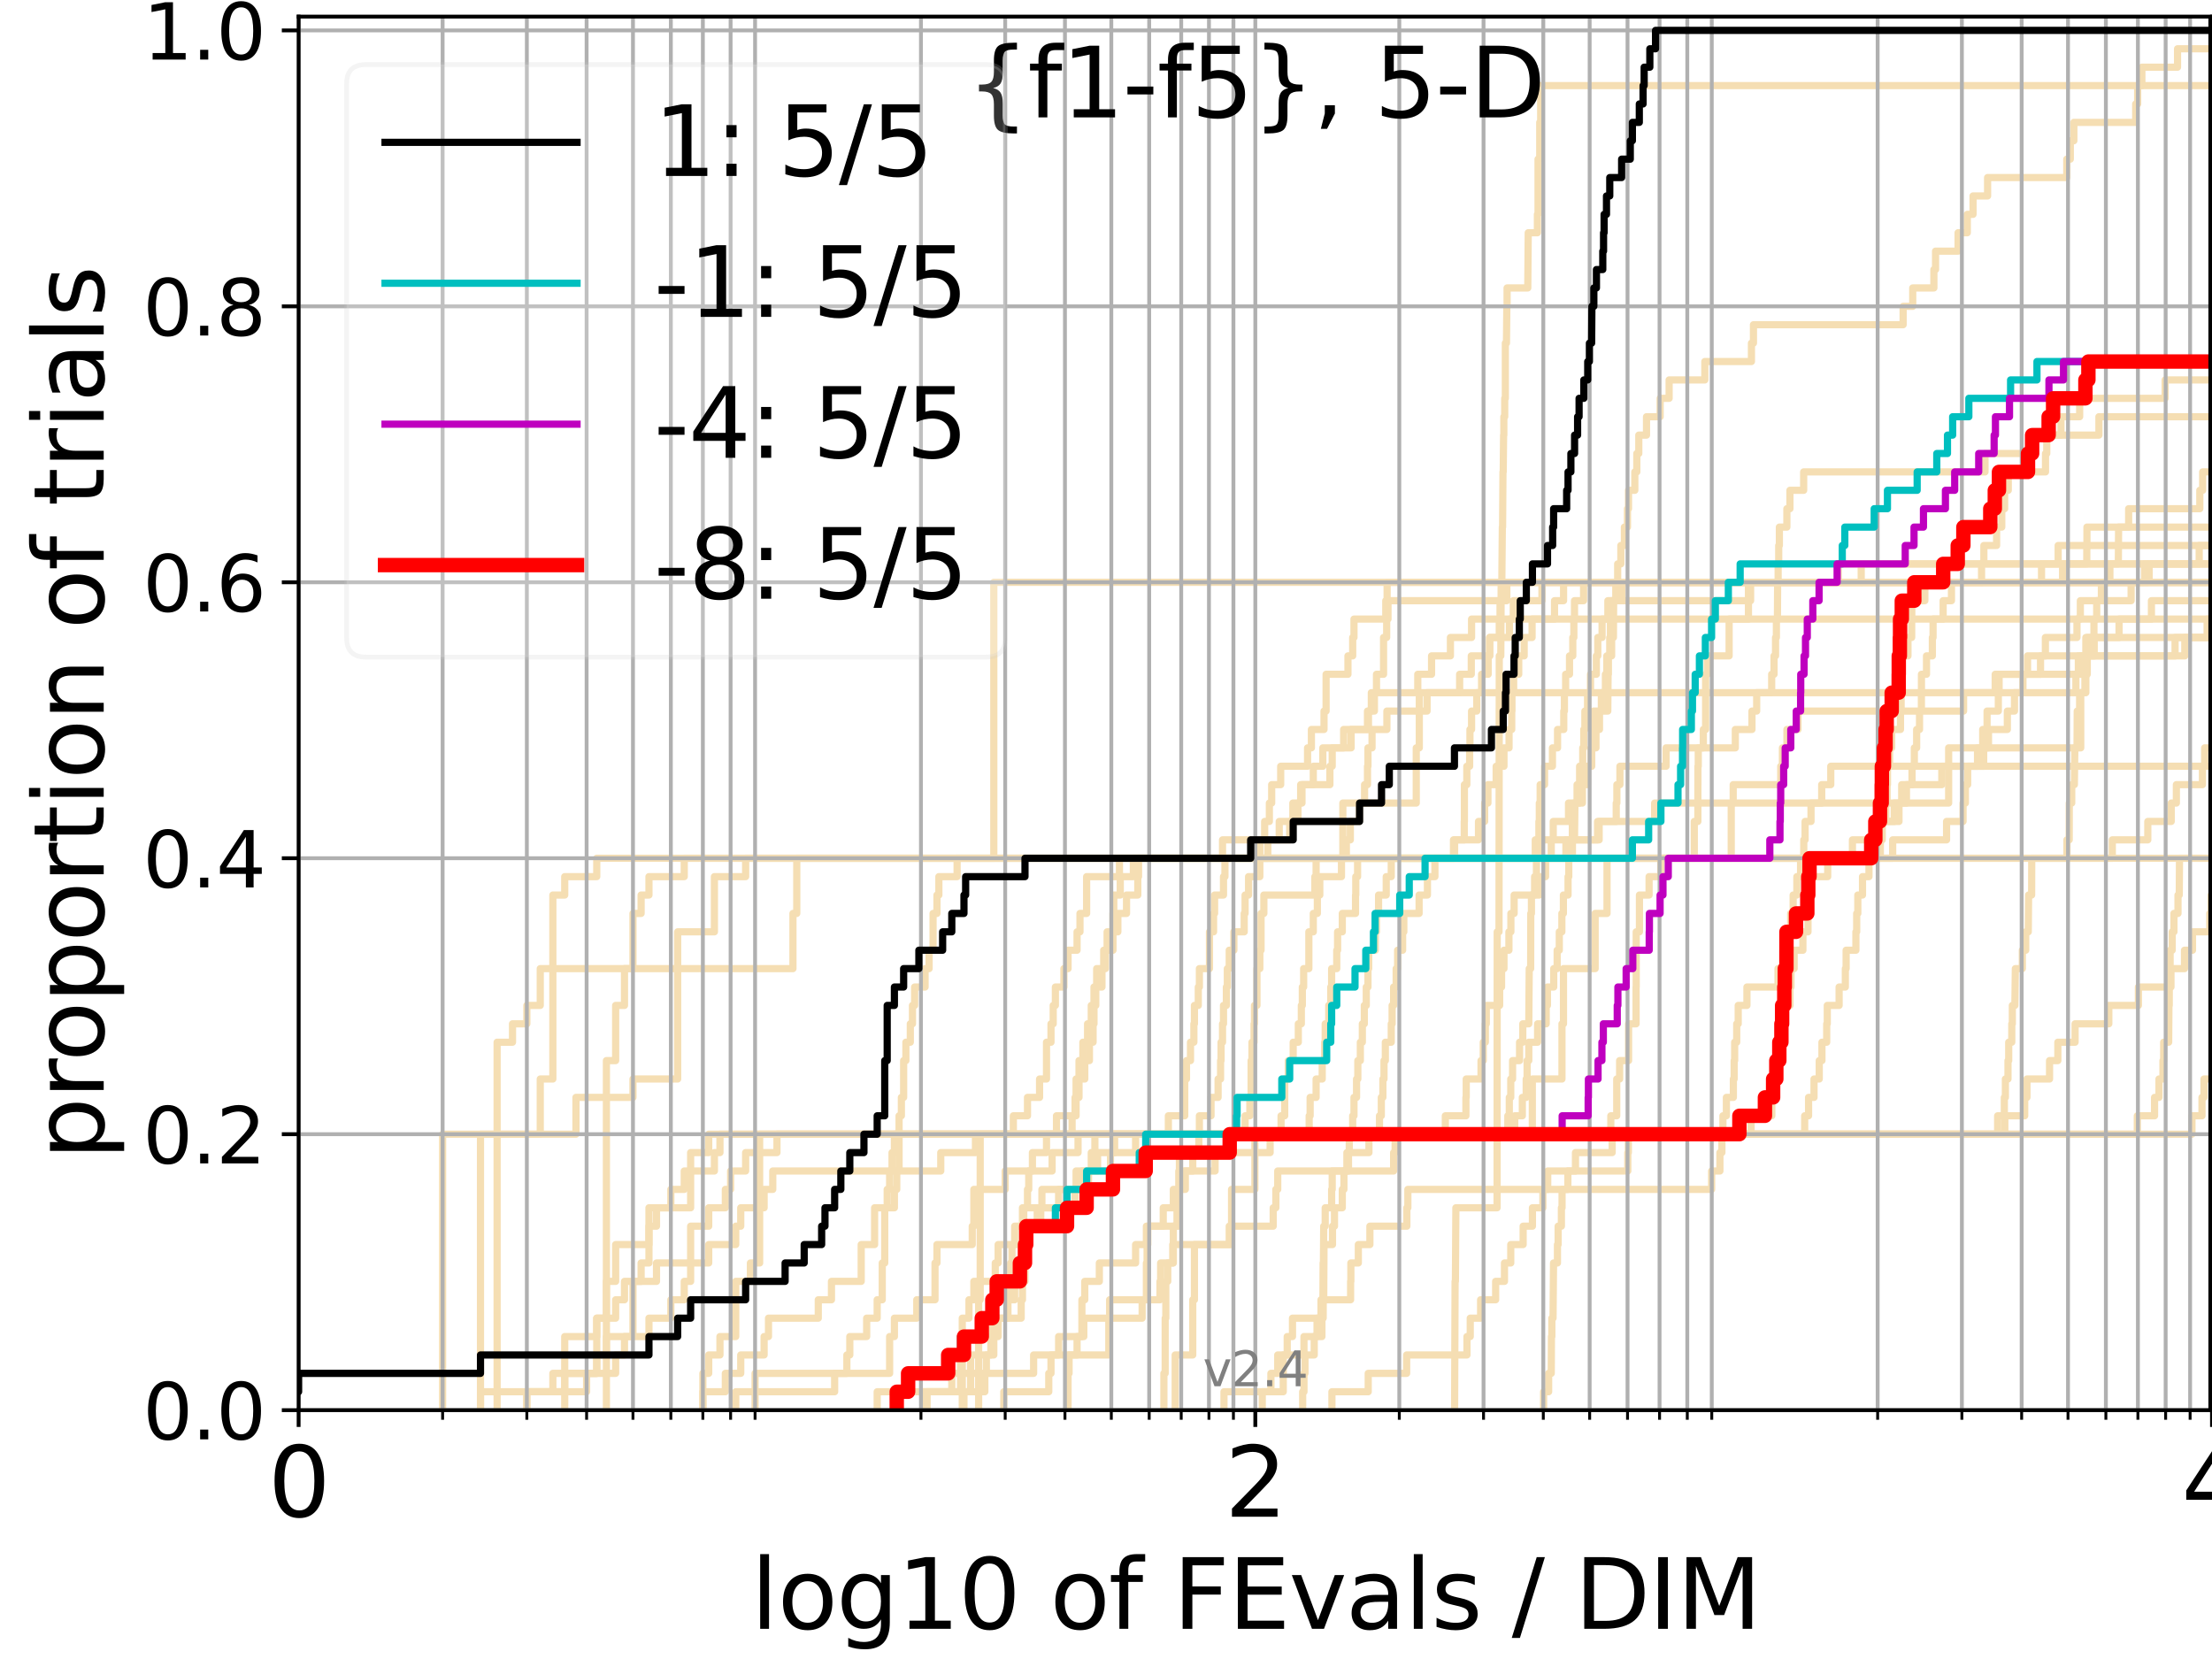 <?xml version="1.0" encoding="utf-8" standalone="no"?>
<!DOCTYPE svg PUBLIC "-//W3C//DTD SVG 1.1//EN"
  "http://www.w3.org/Graphics/SVG/1.1/DTD/svg11.dtd">
<svg height="345.6pt" version="1.1" viewBox="0 0 460.8 345.6" width="460.8pt" xmlns="http://www.w3.org/2000/svg" xmlns:xlink="http://www.w3.org/1999/xlink">
 <defs>
  <style type="text/css">*{stroke-linecap:butt;stroke-linejoin:round;}</style>
 </defs>
 <g id="figure_1">
  <g id="patch_1">
   <path d="M 0 345.6 
L 460.8 345.6 
L 460.8 0 
L 0 0 
z
" style="fill:#ffffff;"/>
  </g>
  <g id="axes_1">
   <g id="patch_2">
    <path d="M 62.208 293.76 
L 460.8 293.76 
L 460.8 3.456 
L 62.208 3.456 
z
" style="fill:#ffffff;"/>
   </g>
   <g id="line2d_1">
    <path clip-path="url(#p96536962f1)" d="M 242.46 293.76 
L 242.46 289.928 
L 242.46 289.928 
L 242.46 286.095 
L 242.728 286.095 
L 242.728 282.263 
L 242.728 282.263 
L 242.728 278.43 
L 242.728 278.43 
L 242.728 274.598 
L 242.861 274.598 
L 242.861 270.766 
L 242.861 270.766 
L 242.861 266.933 
L 243.259 266.933 
L 243.259 263.101 
L 244.43 263.101 
L 244.43 259.268 
L 244.43 259.268 
L 244.43 255.436 
L 245.194 255.436 
L 245.194 251.604 
L 245.571 251.604 
L 245.571 247.771 
L 246.925 247.771 
L 246.925 243.939 
L 248.473 243.939 
L 248.473 240.106 
L 249.741 240.106 
L 249.741 236.274 
L 259.375 236.274 
L 259.375 232.442 
L 260.364 232.442 
L 260.364 228.609 
L 260.63 228.609 
L 260.63 224.777 
L 260.63 224.777 
L 260.63 220.944 
L 260.806 220.944 
L 260.806 217.112 
L 261.244 217.112 
L 261.244 213.28 
L 261.331 213.28 
L 261.331 209.447 
L 261.849 209.447 
L 261.849 205.615 
L 261.849 205.615 
L 261.849 201.782 
L 262.446 201.782 
L 262.446 197.95 
L 262.699 197.95 
L 262.699 194.118 
L 262.699 194.118 
L 262.699 190.285 
L 263.284 190.285 
L 263.284 186.453 
L 273.911 186.453 
L 273.911 182.621 
L 274.17 182.621 
L 274.17 178.788 
L 280.47 178.788 
L 280.47 174.956 
L 281.3 174.956 
L 281.3 171.123 
L 283.176 171.123 
L 283.176 167.291 
L 284.264 167.291 
L 284.264 163.459 
L 284.873 163.459 
L 284.873 159.626 
L 284.974 159.626 
L 284.974 155.794 
L 285.821 155.794 
L 285.821 151.961 
L 288.915 151.961 
L 288.915 148.129 
L 297.285 148.129 
L 297.285 144.297 
L 304.07 144.297 
L 304.07 140.464 
L 306.493 140.464 
L 306.493 136.632 
L 310.355 136.632 
L 310.355 132.799 
L 314.439 132.799 
L 314.439 128.967 
L 314.439 128.967 
L 314.439 128.967 
L 460.8 128.967 
" style="fill:none;stroke:#f5deb3;stroke-linecap:square;stroke-width:1.5;"/>
   </g>
   <g id="line2d_2">
    <path clip-path="url(#p96536962f1)" d="M 203.868 293.76 
L 203.868 282.263 
L 203.868 282.263 
L 203.868 270.766 
L 204.195 270.766 
L 204.195 259.268 
L 204.195 259.268 
L 204.195 247.771 
L 204.195 247.771 
L 204.195 236.274 
L 319.21 236.274 
L 319.21 224.777 
L 325.386 224.777 
L 325.386 213.28 
L 325.701 213.28 
L 325.701 201.782 
L 332.3 201.782 
L 332.3 190.285 
L 334.773 190.285 
L 334.773 178.788 
L 360.647 178.788 
L 360.647 167.291 
L 405.939 167.291 
L 405.939 155.794 
L 433.458 155.794 
L 433.458 144.297 
L 434.521 144.297 
L 434.521 132.799 
L 434.521 132.799 
L 434.521 132.799 
L 460.8 132.799 
" style="fill:none;stroke:#f5deb3;stroke-linecap:square;stroke-width:1.5;"/>
   </g>
   <g id="line2d_3">
    <path clip-path="url(#p96536962f1)" d="M 126.327 293.76 
L 126.327 289.928 
L 126.327 289.928 
L 126.327 286.095 
L 126.327 286.095 
L 126.327 282.263 
L 126.327 282.263 
L 126.327 278.43 
L 126.327 278.43 
L 126.327 274.598 
L 126.327 274.598 
L 126.327 270.766 
L 126.327 270.766 
L 126.327 266.933 
L 126.327 266.933 
L 126.327 263.101 
L 126.327 263.101 
L 126.327 259.268 
L 126.327 259.268 
L 126.327 255.436 
L 126.327 255.436 
L 126.327 251.604 
L 126.327 251.604 
L 126.327 247.771 
L 126.327 247.771 
L 126.327 243.939 
L 126.327 243.939 
L 126.327 240.106 
L 126.327 240.106 
L 126.327 236.274 
L 126.327 236.274 
L 126.327 232.442 
L 126.327 232.442 
L 126.327 228.609 
L 126.327 228.609 
L 126.327 224.777 
L 126.327 224.777 
L 126.327 220.944 
L 128.25 220.944 
L 128.25 217.112 
L 128.25 217.112 
L 128.25 213.28 
L 128.25 213.28 
L 128.25 209.447 
L 130.092 209.447 
L 130.092 205.615 
L 130.092 205.615 
L 130.092 201.782 
L 131.859 201.782 
L 131.859 197.95 
L 131.859 197.95 
L 131.859 194.118 
L 131.859 194.118 
L 131.859 190.285 
L 133.556 190.285 
L 133.556 186.453 
L 135.19 186.453 
L 135.19 182.621 
L 142.542 182.621 
L 142.542 178.788 
L 391.708 178.788 
L 391.708 174.956 
L 392.108 174.956 
L 392.108 171.123 
L 394.604 171.123 
L 394.604 167.291 
L 397.149 167.291 
L 397.149 163.459 
L 404.516 163.459 
L 404.516 159.626 
L 411.957 159.626 
L 411.957 155.794 
L 413.035 155.794 
L 413.035 151.961 
L 413.944 151.961 
L 413.944 148.129 
L 416.29 148.129 
L 416.29 144.297 
L 432.447 144.297 
L 432.447 140.464 
L 432.959 140.464 
L 432.959 136.632 
L 436.263 136.632 
L 436.263 132.799 
L 441.436 132.799 
L 441.436 128.967 
L 448.182 128.967 
L 448.182 125.135 
L 448.182 125.135 
L 448.182 125.135 
L 460.8 125.135 
" style="fill:none;stroke:#f5deb3;stroke-linecap:square;stroke-width:1.5;"/>
   </g>
   <g id="line2d_4">
    <path clip-path="url(#p96536962f1)" d="M 100.095 293.76 
L 100.095 289.928 
L 117.642 289.928 
L 117.642 286.095 
L 128.25 286.095 
L 128.25 282.263 
L 130.092 282.263 
L 130.092 278.43 
L 135.19 278.43 
L 135.19 274.598 
L 139.749 274.598 
L 139.749 270.766 
L 142.542 270.766 
L 142.542 266.933 
L 143.874 266.933 
L 143.874 263.101 
L 143.874 263.101 
L 143.874 259.268 
L 143.874 259.268 
L 143.874 255.436 
L 147.639 255.436 
L 147.639 251.604 
L 151.103 251.604 
L 151.103 247.771 
L 152.199 247.771 
L 152.199 243.939 
L 155.329 243.939 
L 155.329 240.106 
L 161.856 240.106 
L 161.856 236.274 
L 249.854 236.274 
L 249.854 232.442 
L 252.278 232.442 
L 252.278 228.609 
L 253.752 228.609 
L 253.752 224.777 
L 254.267 224.777 
L 254.267 220.944 
L 254.369 220.944 
L 254.369 217.112 
L 254.674 217.112 
L 254.674 213.28 
L 254.876 213.28 
L 254.876 209.447 
L 255.477 209.447 
L 255.477 205.615 
L 255.676 205.615 
L 255.676 201.782 
L 256.07 201.782 
L 256.07 197.95 
L 257.04 197.95 
L 257.04 194.118 
L 259.193 194.118 
L 259.193 190.285 
L 259.375 190.285 
L 259.375 186.453 
L 260.097 186.453 
L 260.097 182.621 
L 262.446 182.621 
L 262.446 178.788 
L 302.789 178.788 
L 302.789 174.956 
L 305.03 174.956 
L 305.03 171.123 
L 305.062 171.123 
L 305.062 167.291 
L 305.062 167.291 
L 305.062 163.459 
L 305.565 163.459 
L 305.565 159.626 
L 306.155 159.626 
L 306.155 155.794 
L 306.217 155.794 
L 306.217 151.961 
L 306.554 151.961 
L 306.554 148.129 
L 307.641 148.129 
L 307.641 144.297 
L 308.642 144.297 
L 308.642 140.464 
L 310.018 140.464 
L 310.018 136.632 
L 310.299 136.632 
L 310.299 132.799 
L 312.325 132.799 
L 312.325 128.967 
L 312.486 128.967 
L 312.486 125.135 
L 313.382 125.135 
L 313.382 121.302 
L 313.382 121.302 
L 313.382 121.302 
L 460.8 121.302 
" style="fill:none;stroke:#f5deb3;stroke-linecap:square;stroke-width:1.5;"/>
   </g>
   <g id="line2d_5">
    <path clip-path="url(#p96536962f1)" d="M 254.977 293.76 
L 254.977 289.928 
L 264.754 289.928 
L 264.754 286.095 
L 266.176 286.095 
L 266.176 282.263 
L 268.15 282.263 
L 268.15 278.43 
L 269.25 278.43 
L 269.25 274.598 
L 275.191 274.598 
L 275.191 270.766 
L 281.355 270.766 
L 281.355 266.933 
L 281.409 266.933 
L 281.409 263.101 
L 282.966 263.101 
L 282.966 259.268 
L 285.375 259.268 
L 285.375 255.436 
L 293.073 255.436 
L 293.073 251.604 
L 293.282 251.604 
L 293.282 247.771 
L 356.563 247.771 
L 356.563 243.939 
L 358.29 243.939 
L 358.29 240.106 
L 358.704 240.106 
L 358.704 236.274 
L 358.914 236.274 
L 358.914 232.442 
L 359.637 232.442 
L 359.637 228.609 
L 361.091 228.609 
L 361.091 224.777 
L 361.256 224.777 
L 361.256 220.944 
L 361.359 220.944 
L 361.359 217.112 
L 361.788 217.112 
L 361.788 213.28 
L 362.102 213.28 
L 362.102 209.447 
L 363.918 209.447 
L 363.918 205.615 
L 370.391 205.615 
L 370.391 201.782 
L 371.434 201.782 
L 371.434 197.95 
L 372.266 197.95 
L 372.266 194.118 
L 373.029 194.118 
L 373.029 190.285 
L 373.546 190.285 
L 373.546 186.453 
L 374.319 186.453 
L 374.319 182.621 
L 375.091 182.621 
L 375.091 178.788 
L 375.757 178.788 
L 375.757 174.956 
L 376.034 174.956 
L 376.034 171.123 
L 377.268 171.123 
L 377.268 167.291 
L 379.494 167.291 
L 379.494 163.459 
L 381.384 163.459 
L 381.384 159.626 
L 381.384 159.626 
L 381.384 159.626 
L 460.8 159.626 
" style="fill:none;stroke:#f5deb3;stroke-linecap:square;stroke-width:1.5;"/>
   </g>
   <g id="line2d_6"/>
   <g id="line2d_7">
    <path clip-path="url(#p96536962f1)" d="M 200.812 293.76 
L 200.812 289.928 
L 202.197 289.928 
L 202.197 286.095 
L 205.477 286.095 
L 205.477 282.263 
L 207.028 282.263 
L 207.028 278.43 
L 207.933 278.43 
L 207.933 274.598 
L 209.973 274.598 
L 209.973 266.933 
L 210.539 266.933 
L 210.539 263.101 
L 210.819 263.101 
L 210.819 259.268 
L 211.374 259.268 
L 211.374 255.436 
L 212.997 255.436 
L 212.997 251.604 
L 214.046 251.604 
L 214.046 247.771 
L 214.305 247.771 
L 214.305 243.939 
L 215.071 243.939 
L 215.071 240.106 
L 218.006 240.106 
L 218.006 236.274 
L 281.79 236.274 
L 281.79 232.442 
L 282.06 232.442 
L 282.06 228.609 
L 282.595 228.609 
L 282.595 224.777 
L 282.86 224.777 
L 282.86 220.944 
L 283.385 220.944 
L 283.385 217.112 
L 283.801 217.112 
L 283.801 213.28 
L 284.212 213.28 
L 284.212 209.447 
L 284.62 209.447 
L 284.62 205.615 
L 284.974 205.615 
L 284.974 201.782 
L 285.125 201.782 
L 285.125 197.95 
L 286.506 197.95 
L 286.506 194.118 
L 286.749 194.118 
L 286.749 190.285 
L 287.181 190.285 
L 287.181 186.453 
L 288.777 186.453 
L 288.777 182.621 
L 289.824 182.621 
L 289.824 178.788 
L 327.565 178.788 
L 327.565 174.956 
L 327.996 174.956 
L 328.089 167.291 
L 328.532 167.291 
L 328.532 163.459 
L 329.063 163.459 
L 329.063 159.626 
L 329.712 159.626 
L 329.712 155.794 
L 329.926 155.794 
L 329.926 151.961 
L 330.157 151.961 
L 330.157 148.129 
L 330.72 148.129 
L 330.72 144.297 
L 331.328 144.297 
L 331.328 140.464 
L 332.552 140.464 
L 332.552 136.632 
L 332.852 136.632 
L 332.852 132.799 
L 333.742 132.799 
L 333.742 128.967 
L 334.948 128.967 
L 334.948 125.135 
L 364.683 125.135 
L 364.683 121.302 
L 446.755 121.302 
L 446.755 117.47 
L 461.8 117.47 
L 461.8 117.47 
" style="fill:none;stroke:#f5deb3;stroke-linecap:square;stroke-width:1.5;"/>
   </g>
   <g id="line2d_8">
    <path clip-path="url(#p96536962f1)" d="M 321.563 293.76 
L 321.563 289.928 
L 322.609 289.928 
L 322.609 286.095 
L 323.154 286.095 
L 323.195 278.43 
L 323.279 278.43 
L 323.279 274.598 
L 323.527 274.598 
L 323.63 263.101 
L 324.446 263.101 
L 324.446 259.268 
L 324.588 259.268 
L 324.588 255.436 
L 325.267 255.436 
L 325.267 251.604 
L 325.406 251.604 
L 325.406 247.771 
L 326.615 247.771 
L 326.615 243.939 
L 339.103 243.939 
L 339.103 240.106 
L 339.218 240.106 
L 339.218 236.274 
L 445.244 236.274 
L 445.244 232.442 
L 448.834 232.442 
L 448.834 228.609 
L 449.752 228.609 
L 449.752 224.777 
L 450.58 224.777 
L 450.58 220.944 
L 450.734 220.944 
L 450.734 217.112 
L 451.775 217.112 
L 451.827 209.447 
L 451.894 209.447 
L 451.911 201.782 
L 452.074 201.782 
L 452.074 197.95 
L 452.507 197.95 
L 452.507 194.118 
L 452.873 194.118 
L 452.873 190.285 
L 453.716 190.285 
L 453.716 186.453 
L 453.979 186.453 
L 454.03 178.788 
L 461.8 178.788 
L 461.8 178.788 
" style="fill:none;stroke:#f5deb3;stroke-linecap:square;stroke-width:1.5;"/>
   </g>
   <g id="line2d_9">
    <path clip-path="url(#p96536962f1)" d="M 146.42 293.76 
L 146.42 289.928 
L 151.103 289.928 
L 151.103 286.095 
L 154.311 286.095 
L 154.311 282.263 
L 159.178 282.263 
L 159.178 278.43 
L 160.089 278.43 
L 160.089 274.598 
L 170.462 274.598 
L 170.462 270.766 
L 173.21 270.766 
L 173.21 266.933 
L 179.403 266.933 
L 179.403 263.101 
L 179.403 263.101 
L 179.403 259.268 
L 182.196 259.268 
L 182.196 255.436 
L 182.196 255.436 
L 182.196 251.604 
L 184.82 251.604 
L 184.82 247.771 
L 185.326 247.771 
L 185.326 243.939 
L 185.826 243.939 
L 185.826 240.106 
L 186.321 240.106 
L 186.321 236.274 
L 272.725 236.274 
L 272.725 232.442 
L 272.925 232.442 
L 272.925 228.609 
L 274.17 228.609 
L 274.17 224.777 
L 275.443 224.777 
L 275.443 220.944 
L 275.942 220.944 
L 275.942 217.112 
L 276.065 217.112 
L 276.065 213.28 
L 276.801 213.28 
L 276.801 209.447 
L 277.224 209.447 
L 277.224 205.615 
L 277.405 205.615 
L 277.405 201.782 
L 278.47 201.782 
L 278.47 197.95 
L 278.645 197.95 
L 278.645 194.118 
L 279.624 194.118 
L 279.624 190.285 
L 282.382 190.285 
L 282.382 186.453 
L 282.435 186.453 
L 282.435 182.621 
L 282.807 182.621 
L 282.807 178.788 
L 319.822 178.788 
L 319.822 174.956 
L 320.58 174.956 
L 320.58 171.123 
L 320.668 171.123 
L 320.668 167.291 
L 320.844 167.291 
L 320.844 163.459 
L 321.757 163.459 
L 321.757 159.626 
L 323.403 159.626 
L 323.403 155.794 
L 324.467 155.794 
L 324.467 151.961 
L 325.76 151.961 
L 325.76 148.129 
L 325.897 148.129 
L 325.897 144.297 
L 326.151 144.297 
L 326.151 140.464 
L 326.959 140.464 
L 326.959 136.632 
L 327.64 136.632 
L 327.64 132.799 
L 327.865 132.799 
L 327.865 128.967 
L 327.996 128.967 
L 327.996 125.135 
L 329.89 125.135 
L 329.89 121.302 
L 429.674 121.302 
L 429.674 117.47 
L 458.133 117.47 
L 458.133 113.637 
L 461.8 113.637 
" style="fill:none;stroke:#f5deb3;stroke-linecap:square;stroke-width:1.5;"/>
   </g>
   <g id="line2d_10">
    <path clip-path="url(#p96536962f1)" d="M 192.284 293.76 
L 192.284 289.928 
L 200.102 289.928 
L 200.102 286.095 
L 200.459 286.095 
L 200.459 274.598 
L 201.855 274.598 
L 201.855 270.766 
L 202.873 270.766 
L 202.873 266.933 
L 207.332 266.933 
L 207.332 263.101 
L 207.933 263.101 
L 207.933 259.268 
L 213.786 259.268 
L 213.786 255.436 
L 216.807 255.436 
L 216.807 251.604 
L 223.962 251.604 
L 223.962 247.771 
L 224.167 247.771 
L 224.167 243.939 
L 231.334 243.939 
L 231.334 240.106 
L 232.194 240.106 
L 232.194 236.274 
L 417.641 236.274 
L 417.641 232.442 
L 421.784 232.442 
L 421.784 228.609 
L 422.253 228.609 
L 422.253 224.777 
L 426.959 224.777 
L 426.959 220.944 
L 428.689 220.944 
L 428.689 217.112 
L 432.278 217.112 
L 432.278 213.28 
L 439.306 213.28 
L 439.306 209.447 
L 445.469 209.447 
L 445.469 205.615 
L 452.252 205.615 
L 452.252 201.782 
L 455.073 201.782 
L 455.073 197.95 
L 456.737 197.95 
L 456.737 194.118 
L 460.345 194.118 
L 460.345 190.285 
L 460.632 190.285 
L 460.632 186.453 
L 461.8 186.453 
L 461.8 186.453 
" style="fill:none;stroke:#f5deb3;stroke-linecap:square;stroke-width:1.5;"/>
   </g>
   <g id="line2d_11">
    <path clip-path="url(#p96536962f1)" d="M 109.752 293.76 
L 109.752 289.928 
L 122.202 289.928 
L 122.202 286.095 
L 124.314 286.095 
L 124.314 282.263 
L 124.314 282.263 
L 124.314 278.43 
L 124.314 278.43 
L 124.314 274.598 
L 126.327 274.598 
L 126.327 270.766 
L 126.327 270.766 
L 126.327 266.933 
L 128.25 266.933 
L 128.25 263.101 
L 128.25 263.101 
L 128.25 259.268 
L 135.19 259.268 
L 135.19 255.436 
L 135.19 255.436 
L 135.19 251.604 
L 143.874 251.604 
L 143.874 247.771 
L 143.874 247.771 
L 143.874 243.939 
L 148.825 243.939 
L 148.825 240.106 
L 149.979 240.106 
L 149.979 236.274 
L 243.391 236.274 
L 243.391 232.442 
L 246.804 232.442 
L 246.804 228.609 
L 246.804 228.609 
L 246.804 224.777 
L 247.167 224.777 
L 247.167 220.944 
L 248.003 220.944 
L 248.003 217.112 
L 248.707 217.112 
L 248.707 213.28 
L 248.823 213.28 
L 248.823 209.447 
L 249.627 209.447 
L 249.627 205.615 
L 249.854 205.615 
L 249.854 201.782 
L 251.955 201.782 
L 251.955 197.95 
L 251.955 197.95 
L 251.955 194.118 
L 252.81 194.118 
L 252.81 190.285 
L 253.021 190.285 
L 253.021 186.453 
L 254.876 186.453 
L 254.876 182.621 
L 255.178 182.621 
L 255.178 178.788 
L 461.8 178.788 
" style="fill:none;stroke:#f5deb3;stroke-linecap:square;stroke-width:1.5;"/>
   </g>
   <g id="line2d_12">
    <path clip-path="url(#p96536962f1)" d="M 103.559 293.76 
L 103.559 289.928 
L 103.559 289.928 
L 103.559 286.095 
L 103.559 286.095 
L 103.559 282.263 
L 103.559 282.263 
L 103.559 278.43 
L 103.559 278.43 
L 103.559 274.598 
L 103.559 274.598 
L 103.559 270.766 
L 103.559 270.766 
L 103.559 266.933 
L 103.559 266.933 
L 103.559 263.101 
L 103.559 263.101 
L 103.559 259.268 
L 103.559 259.268 
L 103.559 255.436 
L 103.559 255.436 
L 103.559 251.604 
L 103.559 251.604 
L 103.559 247.771 
L 103.559 247.771 
L 103.559 243.939 
L 103.559 243.939 
L 103.559 240.106 
L 103.559 240.106 
L 103.559 236.274 
L 119.982 236.274 
L 119.982 232.442 
L 119.982 232.442 
L 119.982 228.609 
L 131.859 228.609 
L 131.859 224.777 
L 141.168 224.777 
L 141.168 220.944 
L 141.168 220.944 
L 141.168 217.112 
L 141.168 217.112 
L 141.168 213.28 
L 141.168 213.28 
L 141.168 209.447 
L 141.168 209.447 
L 141.168 205.615 
L 141.168 205.615 
L 141.168 201.782 
L 141.168 201.782 
L 141.168 197.95 
L 141.168 197.95 
L 141.168 194.118 
L 148.825 194.118 
L 148.825 190.285 
L 148.825 190.285 
L 148.825 186.453 
L 148.825 186.453 
L 148.825 182.621 
L 155.329 182.621 
L 155.329 178.788 
L 262.446 178.788 
L 262.446 174.956 
L 263.45 174.956 
L 263.45 171.123 
L 264.432 171.123 
L 264.432 167.291 
L 264.915 167.291 
L 264.915 163.459 
L 266.793 163.459 
L 266.793 159.626 
L 272.39 159.626 
L 272.39 155.794 
L 273.19 155.794 
L 273.19 151.961 
L 275.817 151.961 
L 275.817 148.129 
L 276.25 148.129 
L 276.25 144.297 
L 276.25 144.297 
L 276.25 140.464 
L 280.804 140.464 
L 280.804 136.632 
L 281.79 136.632 
L 281.79 132.799 
L 282.06 132.799 
L 282.06 128.967 
L 288.685 128.967 
L 288.685 125.135 
L 288.961 125.135 
L 288.961 121.302 
L 288.961 121.302 
L 288.961 121.302 
L 460.8 121.302 
" style="fill:none;stroke:#f5deb3;stroke-linecap:square;stroke-width:1.5;"/>
   </g>
   <g id="line2d_13">
    <path clip-path="url(#p96536962f1)" d="M 244.814 293.76 
L 244.814 289.928 
L 244.814 289.928 
L 244.814 286.095 
L 244.814 286.095 
L 244.814 282.263 
L 248.473 282.263 
L 248.473 278.43 
L 248.473 278.43 
L 248.473 274.598 
L 248.473 274.598 
L 248.473 270.766 
L 248.823 270.766 
L 248.823 266.933 
L 248.823 266.933 
L 248.823 263.101 
L 248.823 263.101 
L 248.823 259.268 
L 256.558 259.268 
L 256.558 255.436 
L 256.558 255.436 
L 256.558 251.604 
L 256.558 251.604 
L 256.558 247.771 
L 261.417 247.771 
L 261.417 243.939 
L 261.417 243.939 
L 261.417 240.106 
L 261.417 240.106 
L 261.417 236.274 
L 335.562 236.274 
L 335.562 232.442 
L 336.795 232.442 
L 336.795 228.609 
L 336.795 228.609 
L 336.795 224.777 
L 337.399 224.777 
L 337.399 220.944 
L 339.261 220.944 
L 339.261 217.112 
L 339.261 217.112 
L 339.261 213.28 
L 340.826 213.28 
L 340.826 209.447 
L 340.826 209.447 
L 340.826 205.615 
L 340.853 205.615 
L 340.853 201.782 
L 340.853 201.782 
L 340.853 197.95 
L 340.853 197.95 
L 340.853 194.118 
L 341.526 194.118 
L 341.526 190.285 
L 341.526 190.285 
L 341.526 186.453 
L 343.536 186.453 
L 343.536 182.621 
L 345.975 182.621 
L 345.975 178.788 
L 352.953 178.788 
L 352.953 174.956 
L 352.953 174.956 
L 352.953 171.123 
L 353.699 171.123 
L 353.699 167.291 
L 353.699 167.291 
L 353.699 163.459 
L 353.709 163.459 
L 353.709 159.626 
L 353.781 159.626 
L 353.781 155.794 
L 354.836 155.794 
L 354.836 151.961 
L 355.314 151.961 
L 355.314 148.129 
L 355.314 148.129 
L 355.314 144.297 
L 355.314 144.297 
L 355.314 140.464 
L 355.669 140.464 
L 355.669 136.632 
L 360.207 136.632 
L 360.207 132.799 
L 360.207 132.799 
L 360.207 128.967 
L 364.233 128.967 
L 364.233 125.135 
L 364.233 125.135 
L 364.233 121.302 
L 364.233 121.302 
L 364.233 121.302 
L 460.8 121.302 
" style="fill:none;stroke:#f5deb3;stroke-linecap:square;stroke-width:1.5;"/>
   </g>
   <g id="line2d_14">
    <path clip-path="url(#p96536962f1)" d="M 146.42 293.76 
L 146.42 289.928 
L 146.42 289.928 
L 146.42 286.095 
L 147.639 286.095 
L 147.639 282.263 
L 149.979 282.263 
L 149.979 278.43 
L 153.268 278.43 
L 153.268 274.598 
L 153.268 274.598 
L 153.268 270.766 
L 153.268 270.766 
L 153.268 266.933 
L 156.324 266.933 
L 156.324 263.101 
L 158.248 263.101 
L 158.248 259.268 
L 158.248 259.268 
L 158.248 255.436 
L 158.248 255.436 
L 158.248 251.604 
L 158.248 251.604 
L 158.248 247.771 
L 158.248 247.771 
L 158.248 243.939 
L 158.248 243.939 
L 158.248 240.106 
L 158.248 240.106 
L 158.248 236.274 
L 211.098 236.274 
L 211.098 232.442 
L 214.046 232.442 
L 214.046 228.609 
L 216.563 228.609 
L 216.563 224.777 
L 218.006 224.777 
L 218.006 220.944 
L 218.006 220.944 
L 218.006 217.112 
L 218.942 217.112 
L 218.942 213.28 
L 219.402 213.28 
L 219.402 209.447 
L 219.857 209.447 
L 219.857 205.615 
L 221.633 205.615 
L 221.633 201.782 
L 222.494 201.782 
L 222.494 197.95 
L 224.372 197.95 
L 224.372 194.118 
L 224.98 194.118 
L 224.98 190.285 
L 226.366 190.285 
L 226.366 186.453 
L 226.366 186.453 
L 226.366 182.621 
L 233.204 182.621 
L 233.204 178.788 
L 326.209 178.788 
L 326.209 174.956 
L 332.802 174.956 
L 332.802 171.123 
L 344.69 171.123 
L 344.69 167.291 
L 361.057 167.291 
L 361.057 163.459 
L 370.961 163.459 
L 370.961 159.626 
L 371.311 159.626 
L 371.311 155.794 
L 372.252 155.794 
L 372.252 151.961 
L 374.554 151.961 
L 374.554 148.129 
L 409.05 148.129 
L 409.05 144.297 
L 416.447 144.297 
L 416.447 140.464 
L 433.587 140.464 
L 433.587 136.632 
L 455.138 136.632 
L 455.138 132.799 
L 455.138 132.799 
L 455.138 132.799 
L 460.8 132.799 
" style="fill:none;stroke:#f5deb3;stroke-linecap:square;stroke-width:1.5;"/>
   </g>
   <g id="line2d_15">
    <path clip-path="url(#p96536962f1)" style="fill:none;stroke:#f5deb3;stroke-linecap:square;stroke-width:1.5;"/>
   </g>
   <g id="line2d_16">
    <path clip-path="url(#p96536962f1)" d="M 262.951 293.76 
L 262.951 289.928 
L 267.326 289.928 
L 267.326 282.263 
L 271.643 282.263 
L 271.643 278.43 
L 274.363 278.43 
L 274.363 274.598 
L 275.568 274.598 
L 275.63 263.101 
L 275.693 263.101 
L 275.755 255.436 
L 276.065 255.436 
L 276.065 251.604 
L 277.405 251.604 
L 277.405 247.771 
L 277.524 247.771 
L 277.524 243.939 
L 280.582 243.939 
L 280.582 240.106 
L 285.175 240.106 
L 285.175 236.274 
L 315.546 236.274 
L 315.546 232.442 
L 317.13 232.442 
L 317.13 228.609 
L 317.937 228.609 
L 317.937 224.777 
L 318.124 224.777 
L 318.124 220.944 
L 318.474 220.944 
L 318.474 217.112 
L 320.314 217.112 
L 320.314 213.28 
L 322.1 213.28 
L 322.1 209.447 
L 322.355 209.447 
L 322.355 205.615 
L 323.671 205.615 
L 323.671 201.782 
L 324.386 201.782 
L 324.386 197.95 
L 324.829 197.95 
L 324.829 194.118 
L 325.366 194.118 
L 325.366 190.285 
L 325.682 190.285 
L 325.682 186.453 
L 326.653 186.453 
L 326.653 182.621 
L 326.806 182.621 
L 326.806 178.788 
L 326.921 178.788 
L 326.921 174.956 
L 327.546 174.956 
L 327.546 171.123 
L 327.884 171.123 
L 327.884 167.291 
L 329.64 167.291 
L 329.64 163.459 
L 330.685 163.459 
L 330.685 159.626 
L 331.586 159.626 
L 331.586 155.794 
L 332.468 155.794 
L 332.468 151.961 
L 333.2 151.961 
L 333.2 148.129 
L 334.932 148.129 
L 334.995 140.464 
L 335.059 140.464 
L 335.059 136.632 
L 335.734 136.632 
L 335.734 132.799 
L 336.106 132.799 
L 336.152 125.135 
L 336.597 125.135 
L 336.597 121.302 
L 336.992 121.302 
L 336.992 117.47 
L 337.653 117.47 
L 337.653 113.637 
L 338.391 113.637 
L 338.391 109.805 
L 339.031 109.805 
L 339.031 105.973 
L 339.247 105.973 
L 339.247 102.14 
L 340.562 102.14 
L 340.562 98.308 
L 340.978 98.308 
L 340.978 94.475 
L 341.39 94.475 
L 341.39 90.643 
L 342.999 90.643 
L 342.999 86.811 
L 345.84 86.811 
L 345.84 82.978 
L 347.71 82.978 
L 347.71 79.146 
L 355.145 79.146 
L 355.145 75.313 
L 364.858 75.313 
L 364.858 71.481 
L 365.277 71.481 
L 365.277 67.649 
L 396.457 67.649 
L 396.457 63.816 
L 398.455 63.816 
L 398.455 59.984 
L 402.865 59.984 
L 402.865 56.151 
L 403.21 56.151 
L 403.21 52.319 
L 407.904 52.319 
L 407.904 48.487 
L 409.821 48.487 
L 409.821 44.654 
L 411.019 44.654 
L 411.019 40.822 
L 414.052 40.822 
L 414.052 36.989 
L 430.548 36.989 
L 430.548 33.157 
L 431.283 33.157 
L 431.283 29.325 
L 432.023 29.325 
L 432.023 25.492 
L 444.903 25.492 
L 444.903 21.66 
L 445.314 21.66 
L 445.314 17.827 
L 446.193 17.827 
L 446.193 13.995 
L 453.621 13.995 
L 453.621 10.163 
L 461.8 10.163 
L 461.8 10.163 
" style="fill:none;stroke:#f5deb3;stroke-linecap:square;stroke-width:1.5;"/>
   </g>
   <g id="line2d_17">
    <path clip-path="url(#p96536962f1)" d="M 200.459 293.76 
L 200.459 289.928 
L 205.16 289.928 
L 205.16 286.095 
L 215.323 286.095 
L 215.323 282.263 
L 224.372 282.263 
L 224.372 278.43 
L 225.778 278.43 
L 225.778 274.598 
L 237.93 274.598 
L 237.93 270.766 
L 241.646 270.766 
L 241.646 266.933 
L 241.783 266.933 
L 241.783 263.101 
L 244.302 263.101 
L 244.302 259.268 
L 256.07 259.268 
L 256.07 255.436 
L 265.233 255.436 
L 265.233 251.604 
L 265.786 251.604 
L 265.786 247.771 
L 266.176 247.771 
L 266.176 243.939 
L 290.317 243.939 
L 290.317 240.106 
L 290.627 240.106 
L 290.627 236.274 
L 375.948 236.274 
L 375.948 232.442 
L 376.758 232.442 
L 376.758 228.609 
L 377.895 228.609 
L 377.895 224.777 
L 378.981 224.777 
L 378.981 220.944 
L 379.545 220.944 
L 379.545 217.112 
L 380.535 217.112 
L 380.535 213.28 
L 380.656 213.28 
L 380.656 209.447 
L 383.122 209.447 
L 383.122 205.615 
L 384.42 205.615 
L 384.42 201.782 
L 384.582 201.782 
L 384.582 197.95 
L 386.618 197.95 
L 386.618 194.118 
L 386.781 194.118 
L 386.781 190.285 
L 387.02 190.285 
L 387.02 186.453 
L 387.994 186.453 
L 387.994 182.621 
L 389.342 182.621 
L 389.342 178.788 
L 390.963 178.788 
L 390.963 174.956 
L 391.955 174.956 
L 391.955 171.123 
L 395.595 171.123 
L 395.595 167.291 
L 396.162 167.291 
L 396.162 163.459 
L 398.312 163.459 
L 398.312 159.626 
L 398.793 159.626 
L 398.793 155.794 
L 399.273 155.794 
L 399.273 151.961 
L 399.872 151.961 
L 399.872 148.129 
L 400.262 148.129 
L 400.262 144.297 
L 400.273 144.297 
L 400.273 140.464 
L 401.326 140.464 
L 401.326 136.632 
L 402.547 136.632 
L 402.547 132.799 
L 402.693 132.799 
L 402.693 128.967 
L 404.792 128.967 
L 404.792 125.135 
L 406.525 125.135 
L 406.525 121.302 
L 406.525 121.302 
L 406.525 121.302 
L 460.8 121.302 
" style="fill:none;stroke:#f5deb3;stroke-linecap:square;stroke-width:1.5;"/>
   </g>
   <g id="line2d_18">
    <path clip-path="url(#p96536962f1)" d="M 100.095 293.76 
L 100.095 289.928 
L 100.095 289.928 
L 100.095 286.095 
L 100.095 286.095 
L 100.095 282.263 
L 100.095 282.263 
L 100.095 278.43 
L 100.095 278.43 
L 100.095 274.598 
L 100.095 274.598 
L 100.095 270.766 
L 100.095 270.766 
L 100.095 266.933 
L 100.095 266.933 
L 100.095 263.101 
L 100.095 263.101 
L 100.095 259.268 
L 100.095 259.268 
L 100.095 255.436 
L 100.095 255.436 
L 100.095 251.604 
L 100.095 251.604 
L 100.095 247.771 
L 100.095 247.771 
L 100.095 243.939 
L 100.095 243.939 
L 100.095 240.106 
L 100.095 240.106 
L 100.095 236.274 
L 103.559 236.274 
L 103.559 232.442 
L 103.559 232.442 
L 103.559 228.609 
L 103.559 228.609 
L 103.559 224.777 
L 103.559 224.777 
L 103.559 220.944 
L 103.559 220.944 
L 103.559 217.112 
L 106.766 217.112 
L 106.766 213.28 
L 109.752 213.28 
L 109.752 209.447 
L 112.545 209.447 
L 112.545 205.615 
L 112.545 205.615 
L 112.545 201.782 
L 115.169 201.782 
L 115.169 197.95 
L 115.169 197.95 
L 115.169 194.118 
L 115.169 194.118 
L 115.169 190.285 
L 115.169 190.285 
L 115.169 186.453 
L 117.642 186.453 
L 117.642 182.621 
L 124.314 182.621 
L 124.314 178.788 
L 394.279 178.788 
L 394.279 174.956 
L 405.506 174.956 
L 405.506 171.123 
L 408.938 171.123 
L 408.938 167.291 
L 409.426 167.291 
L 409.426 163.459 
L 409.9 163.459 
L 409.9 159.626 
L 413.239 159.626 
L 413.239 155.794 
L 414.24 155.794 
L 414.24 151.961 
L 418.166 151.961 
L 418.166 148.129 
L 419.654 148.129 
L 419.654 144.297 
L 421.414 144.297 
L 421.414 140.464 
L 425.078 140.464 
L 425.078 136.632 
L 453.106 136.632 
L 453.106 132.799 
L 459.781 132.799 
L 459.781 128.967 
L 461.8 128.967 
" style="fill:none;stroke:#f5deb3;stroke-linecap:square;stroke-width:1.5;"/>
   </g>
   <g id="line2d_19">
    <path clip-path="url(#p96536962f1)" d="M 277.464 293.76 
L 277.464 289.928 
L 285.024 289.928 
L 285.024 286.095 
L 293.032 286.095 
L 293.032 282.263 
L 305.596 282.263 
L 305.596 278.43 
L 306.278 278.43 
L 306.278 274.598 
L 308.438 274.598 
L 308.438 270.766 
L 311.57 270.766 
L 311.57 266.933 
L 313.408 266.933 
L 313.408 263.101 
L 314.719 263.101 
L 314.719 259.268 
L 317.298 259.268 
L 317.298 255.436 
L 319.233 255.436 
L 319.233 251.604 
L 321.411 251.604 
L 321.411 247.771 
L 322.419 247.771 
L 322.419 243.939 
L 328.2 243.939 
L 328.2 240.106 
L 335.843 240.106 
L 335.843 236.274 
L 416.147 236.274 
L 416.147 232.442 
L 417.54 232.442 
L 417.54 228.609 
L 417.758 228.609 
L 417.758 224.777 
L 418.3 224.777 
L 418.3 220.944 
L 418.452 220.944 
L 418.452 217.112 
L 419.09 217.112 
L 419.09 213.28 
L 419.206 213.28 
L 419.206 209.447 
L 419.736 209.447 
L 419.832 201.782 
L 421.289 201.782 
L 421.289 197.95 
L 421.995 197.95 
L 421.995 194.118 
L 422.526 194.118 
L 422.593 186.453 
L 423.227 186.453 
L 423.249 178.788 
L 430.579 178.788 
L 430.579 174.956 
L 431.05 174.956 
L 431.067 167.291 
L 431.58 167.291 
L 431.58 163.459 
L 432.129 163.459 
L 432.228 155.794 
L 432.683 155.794 
L 432.723 148.129 
L 433.22 148.129 
L 433.22 144.297 
L 434.325 144.297 
L 434.325 140.464 
L 434.816 140.464 
L 434.821 132.799 
L 436.208 132.799 
L 436.208 128.967 
L 436.781 128.967 
L 436.781 125.135 
L 437.757 125.135 
L 437.757 121.302 
L 439.528 121.302 
L 439.528 117.47 
L 441.287 117.47 
L 441.344 109.805 
L 443.436 109.805 
L 443.436 105.973 
L 458.259 105.973 
L 458.259 102.14 
L 458.854 102.14 
L 458.854 98.308 
L 461.8 98.308 
L 461.8 98.308 
" style="fill:none;stroke:#f5deb3;stroke-linecap:square;stroke-width:1.5;"/>
   </g>
   <g id="line2d_20">
    <path clip-path="url(#p96536962f1)" d="M 109.752 293.76 
L 109.752 289.928 
L 115.169 289.928 
L 115.169 286.095 
L 117.642 286.095 
L 117.642 282.263 
L 117.642 282.263 
L 117.642 278.43 
L 124.314 278.43 
L 124.314 274.598 
L 128.25 274.598 
L 128.25 270.766 
L 130.092 270.766 
L 130.092 266.933 
L 133.556 266.933 
L 133.556 263.101 
L 135.19 263.101 
L 135.19 259.268 
L 135.19 259.268 
L 135.19 255.436 
L 136.763 255.436 
L 136.763 251.604 
L 139.749 251.604 
L 139.749 247.771 
L 142.542 247.771 
L 142.542 243.939 
L 143.874 243.939 
L 143.874 240.106 
L 147.639 240.106 
L 147.639 236.274 
L 220.083 236.274 
L 220.083 232.442 
L 223.962 232.442 
L 223.962 228.609 
L 224.167 228.609 
L 224.167 224.777 
L 224.778 224.777 
L 224.778 220.944 
L 225.58 220.944 
L 225.58 217.112 
L 226.561 217.112 
L 226.561 213.28 
L 227.33 213.28 
L 227.33 209.447 
L 227.898 209.447 
L 227.898 205.615 
L 229.56 205.615 
L 229.56 201.782 
L 229.92 201.782 
L 229.92 197.95 
L 231.852 197.95 
L 231.852 194.118 
L 232.87 194.118 
L 232.87 190.285 
L 234.677 190.285 
L 234.677 186.453 
L 237.025 186.453 
L 237.025 182.621 
L 237.177 182.621 
L 237.177 178.788 
L 254.674 178.788 
L 254.674 174.956 
L 266.486 174.956 
L 266.486 171.123 
L 269.322 171.123 
L 269.322 167.291 
L 270.953 167.291 
L 270.953 163.459 
L 277.043 163.459 
L 277.043 159.626 
L 277.524 159.626 
L 277.524 155.794 
L 279.908 155.794 
L 279.908 151.961 
L 284.873 151.961 
L 284.873 148.129 
L 286.312 148.129 
L 286.312 144.297 
L 295.349 144.297 
L 295.349 140.464 
L 298.222 140.464 
L 298.222 136.632 
L 302.15 136.632 
L 302.15 132.799 
L 306.554 132.799 
L 306.554 128.967 
L 315.247 128.967 
L 315.247 125.135 
L 321.216 125.135 
L 321.216 121.302 
L 382.939 121.302 
L 382.939 117.47 
L 428.75 117.47 
L 428.75 113.637 
L 461.8 113.637 
" style="fill:none;stroke:#f5deb3;stroke-linecap:square;stroke-width:1.5;"/>
   </g>
   <g id="line2d_21">
    <path clip-path="url(#p96536962f1)" d="M 303.021 293.76 
L 303.121 266.933 
L 303.187 266.933 
L 303.286 251.604 
L 311.868 251.604 
L 311.895 194.118 
L 312.272 194.118 
L 312.325 136.632 
L 312.645 136.632 
L 312.725 121.302 
L 312.857 121.302 
L 312.963 109.805 
L 313.015 109.805 
L 313.094 98.308 
L 313.147 98.308 
L 313.225 90.643 
L 313.278 90.643 
L 313.278 86.811 
L 313.46 86.811 
L 313.46 82.978 
L 313.591 82.978 
L 313.591 71.481 
L 313.824 71.481 
L 313.901 63.816 
L 313.953 63.816 
L 313.953 59.984 
L 318.264 59.984 
L 318.357 48.487 
L 320.269 48.487 
L 320.269 44.654 
L 320.402 44.654 
L 320.402 33.157 
L 320.756 33.157 
L 320.756 25.492 
L 320.954 25.492 
L 320.954 17.827 
L 320.954 17.827 
L 460.8 17.827 
L 460.8 17.827 
" style="fill:none;stroke:#f5deb3;stroke-linecap:square;stroke-width:1.5;"/>
   </g>
   <g id="line2d_22">
    <path clip-path="url(#p96536962f1)" d="M 117.642 293.76 
L 117.642 289.928 
L 117.642 289.928 
L 117.642 286.095 
L 124.314 286.095 
L 124.314 282.263 
L 126.327 282.263 
L 126.327 278.43 
L 131.859 278.43 
L 131.859 274.598 
L 131.859 274.598 
L 131.859 270.766 
L 131.859 270.766 
L 131.859 266.933 
L 136.763 266.933 
L 136.763 263.101 
L 147.639 263.101 
L 147.639 259.268 
L 153.268 259.268 
L 153.268 255.436 
L 154.311 255.436 
L 154.311 251.604 
L 159.178 251.604 
L 159.178 247.771 
L 160.982 247.771 
L 160.982 243.939 
L 195.978 243.939 
L 195.978 240.106 
L 203.207 240.106 
L 203.207 236.274 
L 223.339 236.274 
L 223.339 232.442 
L 224.167 232.442 
L 224.167 228.609 
L 224.778 228.609 
L 224.778 224.777 
L 225.975 224.777 
L 225.975 220.944 
L 226.947 220.944 
L 226.947 217.112 
L 227.71 217.112 
L 227.71 213.28 
L 227.898 213.28 
L 227.898 209.447 
L 228.273 209.447 
L 228.273 205.615 
L 228.459 205.615 
L 228.459 201.782 
L 230.278 201.782 
L 230.278 197.95 
L 230.633 197.95 
L 230.633 194.118 
L 231.852 194.118 
L 231.852 190.285 
L 232.023 190.285 
L 232.023 186.453 
L 233.37 186.453 
L 233.37 182.621 
L 236.101 182.621 
L 236.101 178.788 
L 264.107 178.788 
L 264.107 174.956 
L 268.667 174.956 
L 268.667 171.123 
L 270.392 171.123 
L 270.392 167.291 
L 271.23 167.291 
L 271.23 163.459 
L 273.584 163.459 
L 273.584 159.626 
L 275.568 159.626 
L 275.568 155.794 
L 281.464 155.794 
L 281.464 151.961 
L 285.074 151.961 
L 285.074 148.129 
L 285.673 148.129 
L 285.673 144.297 
L 286.749 144.297 
L 286.749 140.464 
L 288.221 140.464 
L 288.221 136.632 
L 288.221 136.632 
L 288.221 132.799 
L 288.869 132.799 
L 288.869 128.967 
L 289.144 128.967 
L 289.144 125.135 
L 313.901 125.135 
L 313.901 121.302 
L 461.8 121.302 
" style="fill:none;stroke:#f5deb3;stroke-linecap:square;stroke-width:1.5;"/>
   </g>
   <g id="line2d_23">
    <path clip-path="url(#p96536962f1)" d="M 182.734 293.76 
L 182.734 289.928 
L 198.276 289.928 
L 198.276 286.095 
L 200.102 286.095 
L 200.102 282.263 
L 201.162 282.263 
L 201.162 278.43 
L 206.722 278.43 
L 206.722 274.598 
L 206.722 274.598 
L 206.722 270.766 
L 211.374 270.766 
L 211.374 266.933 
L 211.649 266.933 
L 211.649 263.101 
L 212.731 263.101 
L 212.731 259.268 
L 212.997 259.268 
L 212.997 255.436 
L 213.262 255.436 
L 213.262 251.604 
L 220.532 251.604 
L 220.532 247.771 
L 225.381 247.771 
L 225.381 243.939 
L 228.645 243.939 
L 228.645 240.106 
L 236.566 240.106 
L 236.566 236.274 
L 364.778 236.274 
L 364.778 232.442 
L 369.1 232.442 
L 369.1 228.609 
L 369.208 228.609 
L 369.208 224.777 
L 370.587 224.777 
L 370.587 220.944 
L 371.002 220.944 
L 371.002 217.112 
L 371.305 217.112 
L 371.305 213.28 
L 371.869 213.28 
L 371.869 209.447 
L 372.891 209.447 
L 372.891 205.615 
L 373.095 205.615 
L 373.095 201.782 
L 373.753 201.782 
L 373.753 197.95 
L 375.577 197.95 
L 375.577 194.118 
L 376.637 194.118 
L 376.637 190.285 
L 376.782 190.285 
L 376.782 186.453 
L 376.866 186.453 
L 376.866 182.621 
L 380.745 182.621 
L 380.745 178.788 
L 385.896 178.788 
L 385.896 174.956 
L 390.596 174.956 
L 390.596 171.123 
L 392.83 171.123 
L 392.83 167.291 
L 393.116 167.291 
L 393.116 163.459 
L 393.199 163.459 
L 393.199 159.626 
L 393.634 159.626 
L 393.634 155.794 
L 394.073 155.794 
L 394.073 151.961 
L 395.906 151.961 
L 395.906 148.129 
L 396.038 148.129 
L 396.038 144.297 
L 396.123 144.297 
L 396.123 140.464 
L 396.246 140.464 
L 396.246 136.632 
L 397.464 136.632 
L 397.464 132.799 
L 398.239 132.799 
L 398.239 128.967 
L 398.264 128.967 
L 398.264 125.135 
L 400.982 125.135 
L 400.982 121.302 
L 412.795 121.302 
L 412.795 117.47 
L 413.275 117.47 
L 413.275 113.637 
L 415.93 113.637 
L 415.93 109.805 
L 417.005 109.805 
L 417.005 105.973 
L 417.606 105.973 
L 417.606 102.14 
L 418.36 102.14 
L 418.36 98.308 
L 426.116 98.308 
L 426.116 94.475 
L 426.38 94.475 
L 426.38 90.643 
L 437.244 90.643 
L 437.244 86.811 
L 437.244 86.811 
L 437.244 86.811 
L 460.8 86.811 
" style="fill:none;stroke:#f5deb3;stroke-linecap:square;stroke-width:1.5;"/>
   </g>
   <g id="line2d_24">
    <path clip-path="url(#p96536962f1)" d="M 222.494 293.76 
L 222.494 289.928 
L 222.494 289.928 
L 222.494 286.095 
L 222.707 286.095 
L 222.707 282.263 
L 230.985 282.263 
L 230.985 278.43 
L 230.985 278.43 
L 230.985 274.598 
L 231.159 274.598 
L 231.159 270.766 
L 238.816 270.766 
L 238.816 266.933 
L 238.816 266.933 
L 238.816 263.101 
L 238.962 263.101 
L 238.962 259.268 
L 239.108 259.268 
L 239.108 255.436 
L 245.446 255.436 
L 245.446 251.604 
L 245.446 251.604 
L 245.446 247.771 
L 245.571 247.771 
L 245.571 243.939 
L 245.696 243.939 
L 245.696 240.106 
L 256.266 240.106 
L 256.266 236.274 
L 301.089 236.274 
L 301.089 232.442 
L 305.377 232.442 
L 305.377 228.609 
L 305.44 228.609 
L 305.44 224.777 
L 308.526 224.777 
L 308.526 220.944 
L 308.99 220.944 
L 308.99 217.112 
L 309.422 217.112 
L 309.422 213.28 
L 309.621 213.28 
L 309.621 209.447 
L 312.405 209.447 
L 312.405 205.615 
L 312.804 205.615 
L 312.804 201.782 
L 313.304 201.782 
L 313.304 197.95 
L 314.337 197.95 
L 314.337 194.118 
L 314.744 194.118 
L 314.744 190.285 
L 315.422 190.285 
L 315.422 186.453 
L 320.668 186.453 
L 320.668 182.621 
L 321.972 182.621 
L 321.972 178.788 
L 323.154 178.788 
L 323.154 174.956 
L 323.568 174.956 
L 323.568 171.123 
L 326.749 171.123 
L 326.749 167.291 
L 329.026 167.291 
L 329.026 163.459 
L 329.208 163.459 
L 329.208 159.626 
L 331.431 159.626 
L 331.431 155.794 
L 331.586 155.794 
L 331.586 151.961 
L 331.961 151.961 
L 331.961 148.129 
L 333.595 148.129 
L 333.595 144.297 
L 334.437 144.297 
L 334.437 140.464 
L 334.725 140.464 
L 334.725 136.632 
L 335.343 136.632 
L 335.343 132.799 
L 335.484 132.799 
L 335.484 128.967 
L 335.671 128.967 
L 335.671 125.135 
L 337.861 125.135 
L 337.861 121.302 
L 425.287 121.302 
L 425.287 117.47 
L 461.8 117.47 
" style="fill:none;stroke:#f5deb3;stroke-linecap:square;stroke-width:1.5;"/>
   </g>
   <g id="line2d_25">
    <path clip-path="url(#p96536962f1)" d="M 193.132 293.76 
L 193.132 289.928 
L 200.459 289.928 
L 200.459 286.095 
L 202.197 286.095 
L 202.197 282.263 
L 206.414 282.263 
L 206.414 278.43 
L 207.332 278.43 
L 207.332 274.598 
L 212.731 274.598 
L 212.731 270.766 
L 212.997 270.766 
L 212.997 266.933 
L 213.525 266.933 
L 213.525 263.101 
L 213.525 263.101 
L 213.525 259.268 
L 214.305 259.268 
L 214.305 255.436 
L 216.071 255.436 
L 216.071 251.604 
L 217.049 251.604 
L 217.049 247.771 
L 226.755 247.771 
L 226.755 243.939 
L 227.33 243.939 
L 227.33 240.106 
L 228.086 240.106 
L 228.086 236.274 
L 456.622 236.274 
L 456.622 232.442 
L 458.713 232.442 
L 458.713 228.609 
L 459.13 228.609 
L 459.13 224.777 
L 461.34 224.777 
L 461.34 220.944 
L 461.8 220.944 
" style="fill:none;stroke:#f5deb3;stroke-linecap:square;stroke-width:1.5;"/>
   </g>
   <g id="line2d_26">
    <path clip-path="url(#p96536962f1)" d="M 271.368 293.76 
L 271.368 289.928 
L 271.643 289.928 
L 271.643 286.095 
L 271.848 286.095 
L 271.848 282.263 
L 273.78 282.263 
L 273.78 278.43 
L 275.38 278.43 
L 275.38 274.598 
L 275.63 274.598 
L 275.63 270.766 
L 275.755 270.766 
L 275.817 259.268 
L 277.584 259.268 
L 277.584 255.436 
L 278 255.436 
L 278 251.604 
L 279.624 251.604 
L 279.624 247.771 
L 279.965 247.771 
L 279.965 243.939 
L 280.915 243.939 
L 280.915 240.106 
L 281.08 240.106 
L 281.08 236.274 
L 314.107 236.274 
L 314.107 232.442 
L 314.414 232.442 
L 314.414 228.609 
L 314.719 228.609 
L 314.719 224.777 
L 315.097 224.777 
L 315.097 220.944 
L 316.552 220.944 
L 316.552 217.112 
L 317.226 217.112 
L 317.226 213.28 
L 318.474 213.28 
L 318.566 201.782 
L 318.866 201.782 
L 318.889 190.285 
L 319.027 190.285 
L 319.027 186.453 
L 319.686 186.453 
L 319.686 182.621 
L 320.068 182.621 
L 320.068 178.788 
L 320.469 178.788 
L 320.469 174.956 
L 333.134 174.956 
L 333.134 171.123 
L 336.689 171.123 
L 336.689 167.291 
L 336.825 167.291 
L 336.825 163.459 
L 337.459 163.459 
L 337.459 159.626 
L 347.079 159.626 
L 347.079 155.794 
L 361.497 155.794 
L 361.497 151.961 
L 364.969 151.961 
L 364.969 148.129 
L 365.948 148.129 
L 365.948 144.297 
L 369.071 144.297 
L 369.071 140.464 
L 369.566 140.464 
L 369.566 136.632 
L 369.878 136.632 
L 369.878 132.799 
L 370.055 132.799 
L 370.055 128.967 
L 370.272 128.967 
L 370.314 121.302 
L 370.419 121.302 
L 370.419 117.47 
L 370.538 117.47 
L 370.538 113.637 
L 370.677 113.637 
L 370.677 109.805 
L 372.239 109.805 
L 372.239 105.973 
L 372.877 105.973 
L 372.877 102.14 
L 375.738 102.14 
L 375.738 98.308 
L 413.513 98.308 
L 413.513 94.475 
L 423.745 94.475 
L 423.745 90.643 
L 429.335 90.643 
L 429.335 86.811 
L 433.231 86.811 
L 433.231 82.978 
L 451.039 82.978 
L 451.039 79.146 
L 461.8 79.146 
L 461.8 79.146 
" style="fill:none;stroke:#f5deb3;stroke-linecap:square;stroke-width:1.5;"/>
   </g>
   <g id="line2d_27">
    <path clip-path="url(#p96536962f1)" d="M 209.111 293.76 
L 209.111 289.928 
L 218.476 289.928 
L 218.476 286.095 
L 218.942 286.095 
L 218.942 282.263 
L 220.532 282.263 
L 220.532 278.43 
L 225.381 278.43 
L 225.381 274.598 
L 225.381 274.598 
L 225.381 270.766 
L 225.975 270.766 
L 225.975 266.933 
L 229.013 266.933 
L 229.013 263.101 
L 236.566 263.101 
L 236.566 259.268 
L 238.816 259.268 
L 238.816 255.436 
L 242.325 255.436 
L 242.325 251.604 
L 244.43 251.604 
L 244.43 247.771 
L 245.696 247.771 
L 245.696 243.939 
L 253.126 243.939 
L 253.126 240.106 
L 264.594 240.106 
L 264.594 236.274 
L 266.87 236.274 
L 266.87 232.442 
L 267.628 232.442 
L 267.628 228.609 
L 267.628 228.609 
L 267.628 224.777 
L 268.372 224.777 
L 268.372 220.944 
L 269.394 220.944 
L 269.394 217.112 
L 270.463 217.112 
L 270.463 213.28 
L 271.092 213.28 
L 271.092 209.447 
L 271.299 209.447 
L 271.299 205.615 
L 271.574 205.615 
L 271.574 201.782 
L 272.658 201.782 
L 272.658 197.95 
L 272.658 197.95 
L 272.658 194.118 
L 273.584 194.118 
L 273.584 190.285 
L 274.427 190.285 
L 274.427 186.453 
L 274.938 186.453 
L 274.938 182.621 
L 279.453 182.621 
L 279.453 178.788 
L 440.034 178.788 
L 440.034 174.956 
L 447.427 174.956 
L 447.427 171.123 
L 452.305 171.123 
L 452.305 167.291 
L 453.38 167.291 
L 453.38 163.459 
L 458.807 163.459 
L 458.807 159.626 
L 459.269 159.626 
L 459.269 155.794 
L 461.8 155.794 
" style="fill:none;stroke:#f5deb3;stroke-linecap:square;stroke-width:1.5;"/>
   </g>
   <g id="line2d_28">
    <path clip-path="url(#p96536962f1)" d="M 157.296 293.76 
L 157.296 289.928 
L 173.871 289.928 
L 173.871 286.095 
L 185.326 286.095 
L 185.326 282.263 
L 185.326 282.263 
L 185.326 278.43 
L 186.321 278.43 
L 186.321 274.598 
L 190.979 274.598 
L 190.979 270.766 
L 194.781 270.766 
L 194.781 266.933 
L 194.781 266.933 
L 194.781 263.101 
L 195.184 263.101 
L 195.184 259.268 
L 202.536 259.268 
L 202.536 255.436 
L 202.873 255.436 
L 202.873 251.604 
L 202.873 251.604 
L 202.873 247.771 
L 209.4 247.771 
L 209.4 243.939 
L 219.172 243.939 
L 219.172 240.106 
L 224.575 240.106 
L 224.575 236.274 
L 287.372 236.274 
L 287.372 232.442 
L 287.751 232.442 
L 287.751 228.609 
L 288.08 228.609 
L 288.08 224.777 
L 288.314 224.777 
L 288.314 220.944 
L 288.592 220.944 
L 288.592 217.112 
L 289.824 217.112 
L 289.824 213.28 
L 290.004 213.28 
L 290.004 209.447 
L 290.317 209.447 
L 290.317 205.615 
L 290.847 205.615 
L 290.847 201.782 
L 291.153 201.782 
L 291.153 197.95 
L 292.188 197.95 
L 292.188 194.118 
L 292.443 194.118 
L 292.443 190.285 
L 295.626 190.285 
L 295.626 186.453 
L 297.361 186.453 
L 297.361 182.621 
L 298.92 182.621 
L 298.92 178.788 
L 303.021 178.788 
L 303.021 174.956 
L 307.997 174.956 
L 307.997 171.123 
L 309.278 171.123 
L 309.278 167.291 
L 309.962 167.291 
L 309.962 163.459 
L 311.679 163.459 
L 311.679 159.626 
L 313.304 159.626 
L 313.304 155.794 
L 314.363 155.794 
L 314.363 151.961 
L 314.921 151.961 
L 314.921 148.129 
L 314.971 148.129 
L 314.971 144.297 
L 315.322 144.297 
L 315.322 140.464 
L 316.382 140.464 
L 316.382 136.632 
L 317.512 136.632 
L 317.512 132.799 
L 319.164 132.799 
L 319.164 128.967 
L 323.836 128.967 
L 323.836 125.135 
L 325.721 125.135 
L 325.721 121.302 
L 387.724 121.302 
L 387.724 117.47 
L 434.719 117.47 
L 434.719 113.637 
L 434.749 113.637 
L 434.749 109.805 
L 461.8 109.805 
" style="fill:none;stroke:#f5deb3;stroke-linecap:square;stroke-width:1.5;"/>
   </g>
   <g id="line2d_29">
    <path clip-path="url(#p96536962f1)" d="M 92.205 293.76 
L 92.205 289.928 
L 92.205 289.928 
L 92.205 286.095 
L 92.205 286.095 
L 92.205 282.263 
L 92.205 282.263 
L 92.205 278.43 
L 92.205 278.43 
L 92.205 274.598 
L 92.205 274.598 
L 92.205 270.766 
L 92.205 270.766 
L 92.205 266.933 
L 92.205 266.933 
L 92.205 263.101 
L 92.205 263.101 
L 92.205 259.268 
L 92.205 259.268 
L 92.205 255.436 
L 92.205 255.436 
L 92.205 251.604 
L 92.205 251.604 
L 92.205 247.771 
L 92.205 247.771 
L 92.205 243.939 
L 92.205 243.939 
L 92.205 240.106 
L 92.205 240.106 
L 92.205 236.274 
L 112.545 236.274 
L 112.545 232.442 
L 112.545 232.442 
L 112.545 228.609 
L 112.545 228.609 
L 112.545 224.777 
L 115.169 224.777 
L 115.169 220.944 
L 115.169 220.944 
L 115.169 217.112 
L 115.169 217.112 
L 115.169 213.28 
L 115.169 213.28 
L 115.169 209.447 
L 115.169 209.447 
L 115.169 205.615 
L 115.169 205.615 
L 115.169 201.782 
L 165.187 201.782 
L 165.187 197.95 
L 165.187 197.95 
L 165.187 194.118 
L 165.187 194.118 
L 165.187 190.285 
L 165.981 190.285 
L 165.981 186.453 
L 165.981 186.453 
L 165.981 182.621 
L 165.981 182.621 
L 165.981 178.788 
L 279.738 178.788 
L 279.738 174.956 
L 279.738 174.956 
L 279.738 171.123 
L 279.738 171.123 
L 279.738 167.291 
L 295.032 167.291 
L 295.032 163.459 
L 295.032 163.459 
L 295.032 159.626 
L 295.032 159.626 
L 295.032 155.794 
L 295.665 155.794 
L 295.665 151.961 
L 295.665 151.961 
L 295.665 148.129 
L 295.665 148.129 
L 295.665 144.297 
L 415.638 144.297 
L 415.638 140.464 
L 422.369 140.464 
L 422.369 136.632 
L 426.091 136.632 
L 426.091 132.799 
L 432.671 132.799 
L 432.671 128.967 
L 433.375 128.967 
L 433.375 125.135 
L 443.952 125.135 
L 443.952 121.302 
L 447.706 121.302 
L 447.706 117.47 
L 447.706 117.47 
L 447.706 117.47 
L 460.8 117.47 
" style="fill:none;stroke:#f5deb3;stroke-linecap:square;stroke-width:1.5;"/>
   </g>
   <g id="line2d_30">
    <path clip-path="url(#p96536962f1)" d="M 153.268 293.76 
L 153.268 289.928 
L 157.296 289.928 
L 157.296 286.095 
L 176.417 286.095 
L 176.417 282.263 
L 177.031 282.263 
L 177.031 278.43 
L 180.542 278.43 
L 180.542 274.598 
L 182.734 274.598 
L 182.734 270.766 
L 183.789 270.766 
L 183.789 266.933 
L 183.789 266.933 
L 183.789 263.101 
L 184.308 263.101 
L 184.308 259.268 
L 184.308 259.268 
L 184.308 255.436 
L 184.308 255.436 
L 184.308 251.604 
L 186.321 251.604 
L 186.321 247.771 
L 186.81 247.771 
L 186.81 243.939 
L 187.293 243.939 
L 187.293 240.106 
L 187.293 240.106 
L 187.293 236.274 
L 187.293 236.274 
L 187.293 232.442 
L 187.772 232.442 
L 187.772 228.609 
L 188.245 228.609 
L 188.245 224.777 
L 188.245 224.777 
L 188.245 220.944 
L 188.712 220.944 
L 188.712 217.112 
L 189.633 217.112 
L 189.633 213.28 
L 190.086 213.28 
L 190.086 209.447 
L 190.535 209.447 
L 190.535 205.615 
L 192.71 205.615 
L 192.71 201.782 
L 193.55 201.782 
L 193.55 197.95 
L 194.375 197.95 
L 194.375 194.118 
L 194.375 194.118 
L 194.375 190.285 
L 195.184 190.285 
L 195.184 186.453 
L 195.583 186.453 
L 195.583 182.621 
L 199.381 182.621 
L 199.381 178.788 
L 207.028 178.788 
L 207.028 174.956 
L 207.028 174.956 
L 207.028 171.123 
L 207.028 171.123 
L 207.028 167.291 
L 207.028 167.291 
L 207.028 163.459 
L 207.028 163.459 
L 207.028 159.626 
L 207.028 159.626 
L 207.028 155.794 
L 207.028 155.794 
L 207.028 151.961 
L 207.028 151.961 
L 207.028 148.129 
L 207.028 148.129 
L 207.028 144.297 
L 207.028 144.297 
L 207.028 140.464 
L 207.028 140.464 
L 207.028 136.632 
L 207.028 136.632 
L 207.028 132.799 
L 207.028 132.799 
L 207.028 128.967 
L 207.028 128.967 
L 207.028 125.135 
L 207.028 125.135 
L 207.028 121.302 
L 207.028 121.302 
L 207.028 121.302 
L 460.8 121.302 
" style="fill:none;stroke:#f5deb3;stroke-linecap:square;stroke-width:1.5;"/>
   </g>
   <g id="matplotlib.axis_1">
    <g id="xtick_1">
     <g id="line2d_31">
      <path clip-path="url(#p96536962f1)" d="M 62.208 293.76 
L 62.208 3.456 
" style="fill:none;stroke:#b0b0b0;stroke-linecap:square;stroke-width:0.8;"/>
     </g>
     <g id="line2d_32">
      <defs>
       <path d="M 0 0 
L 0 3.5 
" id="mcd687e09ee" style="stroke:#000000;stroke-width:0.8;"/>
      </defs>
      <g>
       <use style="stroke:#000000;stroke-width:0.8;" x="62.208" xlink:href="#mcd687e09ee" y="293.76"/>
      </g>
     </g>
     <g id="text_1">
      <!-- 0 -->
      <g transform="translate(55.846 315.957)scale(0.2 -0.2)">
       <defs>
        <path d="M 2034 4250 
Q 1547 4250 1301 3770 
Q 1056 3291 1056 2328 
Q 1056 1369 1301 889 
Q 1547 409 2034 409 
Q 2525 409 2770 889 
Q 3016 1369 3016 2328 
Q 3016 3291 2770 3770 
Q 2525 4250 2034 4250 
z
M 2034 4750 
Q 2819 4750 3233 4129 
Q 3647 3509 3647 2328 
Q 3647 1150 3233 529 
Q 2819 -91 2034 -91 
Q 1250 -91 836 529 
Q 422 1150 422 2328 
Q 422 3509 836 4129 
Q 1250 4750 2034 4750 
z
" id="DejaVuSans-30" transform="scale(0.016)"/>
       </defs>
       <use xlink:href="#DejaVuSans-30"/>
      </g>
     </g>
    </g>
    <g id="xtick_2">
     <g id="line2d_33">
      <path clip-path="url(#p96536962f1)" d="M 261.504 293.76 
L 261.504 3.456 
" style="fill:none;stroke:#b0b0b0;stroke-linecap:square;stroke-width:0.8;"/>
     </g>
     <g id="line2d_34">
      <g>
       <use style="stroke:#000000;stroke-width:0.8;" x="261.504" xlink:href="#mcd687e09ee" y="293.76"/>
      </g>
     </g>
     <g id="text_2">
      <!-- 2 -->
      <g transform="translate(255.142 315.957)scale(0.2 -0.2)">
       <defs>
        <path d="M 1228 531 
L 3431 531 
L 3431 0 
L 469 0 
L 469 531 
Q 828 903 1448 1529 
Q 2069 2156 2228 2338 
Q 2531 2678 2651 2914 
Q 2772 3150 2772 3378 
Q 2772 3750 2511 3984 
Q 2250 4219 1831 4219 
Q 1534 4219 1204 4116 
Q 875 4013 500 3803 
L 500 4441 
Q 881 4594 1212 4672 
Q 1544 4750 1819 4750 
Q 2544 4750 2975 4387 
Q 3406 4025 3406 3419 
Q 3406 3131 3298 2873 
Q 3191 2616 2906 2266 
Q 2828 2175 2409 1742 
Q 1991 1309 1228 531 
z
" id="DejaVuSans-32" transform="scale(0.016)"/>
       </defs>
       <use xlink:href="#DejaVuSans-32"/>
      </g>
     </g>
    </g>
    <g id="xtick_3">
     <g id="line2d_35">
      <path clip-path="url(#p96536962f1)" d="M 460.8 293.76 
L 460.8 3.456 
" style="fill:none;stroke:#b0b0b0;stroke-linecap:square;stroke-width:0.8;"/>
     </g>
     <g id="line2d_36">
      <g>
       <use style="stroke:#000000;stroke-width:0.8;" x="460.8" xlink:href="#mcd687e09ee" y="293.76"/>
      </g>
     </g>
     <g id="text_3">
      <!-- 4 -->
      <g transform="translate(454.438 315.957)scale(0.2 -0.2)">
       <defs>
        <path d="M 2419 4116 
L 825 1625 
L 2419 1625 
L 2419 4116 
z
M 2253 4666 
L 3047 4666 
L 3047 1625 
L 3713 1625 
L 3713 1100 
L 3047 1100 
L 3047 0 
L 2419 0 
L 2419 1100 
L 313 1100 
L 313 1709 
L 2253 4666 
z
" id="DejaVuSans-34" transform="scale(0.016)"/>
       </defs>
       <use xlink:href="#DejaVuSans-34"/>
      </g>
     </g>
    </g>
    <g id="xtick_4">
     <g id="line2d_37">
      <path clip-path="url(#p96536962f1)" d="M 92.205 293.76 
L 92.205 3.456 
" style="fill:none;stroke:#b0b0b0;stroke-linecap:square;stroke-width:0.8;"/>
     </g>
     <g id="line2d_38">
      <defs>
       <path d="M 0 0 
L 0 2 
" id="m7ac865f9f4" style="stroke:#000000;stroke-width:0.6;"/>
      </defs>
      <g>
       <use style="stroke:#000000;stroke-width:0.6;" x="92.205" xlink:href="#m7ac865f9f4" y="293.76"/>
      </g>
     </g>
    </g>
    <g id="xtick_5">
     <g id="line2d_39">
      <path clip-path="url(#p96536962f1)" d="M 109.752 293.76 
L 109.752 3.456 
" style="fill:none;stroke:#b0b0b0;stroke-linecap:square;stroke-width:0.8;"/>
     </g>
     <g id="line2d_40">
      <g>
       <use style="stroke:#000000;stroke-width:0.6;" x="109.752" xlink:href="#m7ac865f9f4" y="293.76"/>
      </g>
     </g>
    </g>
    <g id="xtick_6">
     <g id="line2d_41">
      <path clip-path="url(#p96536962f1)" d="M 122.202 293.76 
L 122.202 3.456 
" style="fill:none;stroke:#b0b0b0;stroke-linecap:square;stroke-width:0.8;"/>
     </g>
     <g id="line2d_42">
      <g>
       <use style="stroke:#000000;stroke-width:0.6;" x="122.202" xlink:href="#m7ac865f9f4" y="293.76"/>
      </g>
     </g>
    </g>
    <g id="xtick_7">
     <g id="line2d_43">
      <path clip-path="url(#p96536962f1)" d="M 131.859 293.76 
L 131.859 3.456 
" style="fill:none;stroke:#b0b0b0;stroke-linecap:square;stroke-width:0.8;"/>
     </g>
     <g id="line2d_44">
      <g>
       <use style="stroke:#000000;stroke-width:0.6;" x="131.859" xlink:href="#m7ac865f9f4" y="293.76"/>
      </g>
     </g>
    </g>
    <g id="xtick_8">
     <g id="line2d_45">
      <path clip-path="url(#p96536962f1)" d="M 139.749 293.76 
L 139.749 3.456 
" style="fill:none;stroke:#b0b0b0;stroke-linecap:square;stroke-width:0.8;"/>
     </g>
     <g id="line2d_46">
      <g>
       <use style="stroke:#000000;stroke-width:0.6;" x="139.749" xlink:href="#m7ac865f9f4" y="293.76"/>
      </g>
     </g>
    </g>
    <g id="xtick_9">
     <g id="line2d_47">
      <path clip-path="url(#p96536962f1)" d="M 146.42 293.76 
L 146.42 3.456 
" style="fill:none;stroke:#b0b0b0;stroke-linecap:square;stroke-width:0.8;"/>
     </g>
     <g id="line2d_48">
      <g>
       <use style="stroke:#000000;stroke-width:0.6;" x="146.42" xlink:href="#m7ac865f9f4" y="293.76"/>
      </g>
     </g>
    </g>
    <g id="xtick_10">
     <g id="line2d_49">
      <path clip-path="url(#p96536962f1)" d="M 152.199 293.76 
L 152.199 3.456 
" style="fill:none;stroke:#b0b0b0;stroke-linecap:square;stroke-width:0.8;"/>
     </g>
     <g id="line2d_50">
      <g>
       <use style="stroke:#000000;stroke-width:0.6;" x="152.199" xlink:href="#m7ac865f9f4" y="293.76"/>
      </g>
     </g>
    </g>
    <g id="xtick_11">
     <g id="line2d_51">
      <path clip-path="url(#p96536962f1)" d="M 157.296 293.76 
L 157.296 3.456 
" style="fill:none;stroke:#b0b0b0;stroke-linecap:square;stroke-width:0.8;"/>
     </g>
     <g id="line2d_52">
      <g>
       <use style="stroke:#000000;stroke-width:0.6;" x="157.296" xlink:href="#m7ac865f9f4" y="293.76"/>
      </g>
     </g>
    </g>
    <g id="xtick_12">
     <g id="line2d_53">
      <path clip-path="url(#p96536962f1)" d="M 191.853 293.76 
L 191.853 3.456 
" style="fill:none;stroke:#b0b0b0;stroke-linecap:square;stroke-width:0.8;"/>
     </g>
     <g id="line2d_54">
      <g>
       <use style="stroke:#000000;stroke-width:0.6;" x="191.853" xlink:href="#m7ac865f9f4" y="293.76"/>
      </g>
     </g>
    </g>
    <g id="xtick_13">
     <g id="line2d_55">
      <path clip-path="url(#p96536962f1)" d="M 209.4 293.76 
L 209.4 3.456 
" style="fill:none;stroke:#b0b0b0;stroke-linecap:square;stroke-width:0.8;"/>
     </g>
     <g id="line2d_56">
      <g>
       <use style="stroke:#000000;stroke-width:0.6;" x="209.4" xlink:href="#m7ac865f9f4" y="293.76"/>
      </g>
     </g>
    </g>
    <g id="xtick_14">
     <g id="line2d_57">
      <path clip-path="url(#p96536962f1)" d="M 221.85 293.76 
L 221.85 3.456 
" style="fill:none;stroke:#b0b0b0;stroke-linecap:square;stroke-width:0.8;"/>
     </g>
     <g id="line2d_58">
      <g>
       <use style="stroke:#000000;stroke-width:0.6;" x="221.85" xlink:href="#m7ac865f9f4" y="293.76"/>
      </g>
     </g>
    </g>
    <g id="xtick_15">
     <g id="line2d_59">
      <path clip-path="url(#p96536962f1)" d="M 231.507 293.76 
L 231.507 3.456 
" style="fill:none;stroke:#b0b0b0;stroke-linecap:square;stroke-width:0.8;"/>
     </g>
     <g id="line2d_60">
      <g>
       <use style="stroke:#000000;stroke-width:0.6;" x="231.507" xlink:href="#m7ac865f9f4" y="293.76"/>
      </g>
     </g>
    </g>
    <g id="xtick_16">
     <g id="line2d_61">
      <path clip-path="url(#p96536962f1)" d="M 239.397 293.76 
L 239.397 3.456 
" style="fill:none;stroke:#b0b0b0;stroke-linecap:square;stroke-width:0.8;"/>
     </g>
     <g id="line2d_62">
      <g>
       <use style="stroke:#000000;stroke-width:0.6;" x="239.397" xlink:href="#m7ac865f9f4" y="293.76"/>
      </g>
     </g>
    </g>
    <g id="xtick_17">
     <g id="line2d_63">
      <path clip-path="url(#p96536962f1)" d="M 246.068 293.76 
L 246.068 3.456 
" style="fill:none;stroke:#b0b0b0;stroke-linecap:square;stroke-width:0.8;"/>
     </g>
     <g id="line2d_64">
      <g>
       <use style="stroke:#000000;stroke-width:0.6;" x="246.068" xlink:href="#m7ac865f9f4" y="293.76"/>
      </g>
     </g>
    </g>
    <g id="xtick_18">
     <g id="line2d_65">
      <path clip-path="url(#p96536962f1)" d="M 251.847 293.76 
L 251.847 3.456 
" style="fill:none;stroke:#b0b0b0;stroke-linecap:square;stroke-width:0.8;"/>
     </g>
     <g id="line2d_66">
      <g>
       <use style="stroke:#000000;stroke-width:0.6;" x="251.847" xlink:href="#m7ac865f9f4" y="293.76"/>
      </g>
     </g>
    </g>
    <g id="xtick_19">
     <g id="line2d_67">
      <path clip-path="url(#p96536962f1)" d="M 256.944 293.76 
L 256.944 3.456 
" style="fill:none;stroke:#b0b0b0;stroke-linecap:square;stroke-width:0.8;"/>
     </g>
     <g id="line2d_68">
      <g>
       <use style="stroke:#000000;stroke-width:0.6;" x="256.944" xlink:href="#m7ac865f9f4" y="293.76"/>
      </g>
     </g>
    </g>
    <g id="xtick_20">
     <g id="line2d_69">
      <path clip-path="url(#p96536962f1)" d="M 291.501 293.76 
L 291.501 3.456 
" style="fill:none;stroke:#b0b0b0;stroke-linecap:square;stroke-width:0.8;"/>
     </g>
     <g id="line2d_70">
      <g>
       <use style="stroke:#000000;stroke-width:0.6;" x="291.501" xlink:href="#m7ac865f9f4" y="293.76"/>
      </g>
     </g>
    </g>
    <g id="xtick_21">
     <g id="line2d_71">
      <path clip-path="url(#p96536962f1)" d="M 309.048 293.76 
L 309.048 3.456 
" style="fill:none;stroke:#b0b0b0;stroke-linecap:square;stroke-width:0.8;"/>
     </g>
     <g id="line2d_72">
      <g>
       <use style="stroke:#000000;stroke-width:0.6;" x="309.048" xlink:href="#m7ac865f9f4" y="293.76"/>
      </g>
     </g>
    </g>
    <g id="xtick_22">
     <g id="line2d_73">
      <path clip-path="url(#p96536962f1)" d="M 321.498 293.76 
L 321.498 3.456 
" style="fill:none;stroke:#b0b0b0;stroke-linecap:square;stroke-width:0.8;"/>
     </g>
     <g id="line2d_74">
      <g>
       <use style="stroke:#000000;stroke-width:0.6;" x="321.498" xlink:href="#m7ac865f9f4" y="293.76"/>
      </g>
     </g>
    </g>
    <g id="xtick_23">
     <g id="line2d_75">
      <path clip-path="url(#p96536962f1)" d="M 331.155 293.76 
L 331.155 3.456 
" style="fill:none;stroke:#b0b0b0;stroke-linecap:square;stroke-width:0.8;"/>
     </g>
     <g id="line2d_76">
      <g>
       <use style="stroke:#000000;stroke-width:0.6;" x="331.155" xlink:href="#m7ac865f9f4" y="293.76"/>
      </g>
     </g>
    </g>
    <g id="xtick_24">
     <g id="line2d_77">
      <path clip-path="url(#p96536962f1)" d="M 339.045 293.76 
L 339.045 3.456 
" style="fill:none;stroke:#b0b0b0;stroke-linecap:square;stroke-width:0.8;"/>
     </g>
     <g id="line2d_78">
      <g>
       <use style="stroke:#000000;stroke-width:0.6;" x="339.045" xlink:href="#m7ac865f9f4" y="293.76"/>
      </g>
     </g>
    </g>
    <g id="xtick_25">
     <g id="line2d_79">
      <path clip-path="url(#p96536962f1)" d="M 345.716 293.76 
L 345.716 3.456 
" style="fill:none;stroke:#b0b0b0;stroke-linecap:square;stroke-width:0.8;"/>
     </g>
     <g id="line2d_80">
      <g>
       <use style="stroke:#000000;stroke-width:0.6;" x="345.716" xlink:href="#m7ac865f9f4" y="293.76"/>
      </g>
     </g>
    </g>
    <g id="xtick_26">
     <g id="line2d_81">
      <path clip-path="url(#p96536962f1)" d="M 351.495 293.76 
L 351.495 3.456 
" style="fill:none;stroke:#b0b0b0;stroke-linecap:square;stroke-width:0.8;"/>
     </g>
     <g id="line2d_82">
      <g>
       <use style="stroke:#000000;stroke-width:0.6;" x="351.495" xlink:href="#m7ac865f9f4" y="293.76"/>
      </g>
     </g>
    </g>
    <g id="xtick_27">
     <g id="line2d_83">
      <path clip-path="url(#p96536962f1)" d="M 356.592 293.76 
L 356.592 3.456 
" style="fill:none;stroke:#b0b0b0;stroke-linecap:square;stroke-width:0.8;"/>
     </g>
     <g id="line2d_84">
      <g>
       <use style="stroke:#000000;stroke-width:0.6;" x="356.592" xlink:href="#m7ac865f9f4" y="293.76"/>
      </g>
     </g>
    </g>
    <g id="xtick_28">
     <g id="line2d_85">
      <path clip-path="url(#p96536962f1)" d="M 391.149 293.76 
L 391.149 3.456 
" style="fill:none;stroke:#b0b0b0;stroke-linecap:square;stroke-width:0.8;"/>
     </g>
     <g id="line2d_86">
      <g>
       <use style="stroke:#000000;stroke-width:0.6;" x="391.149" xlink:href="#m7ac865f9f4" y="293.76"/>
      </g>
     </g>
    </g>
    <g id="xtick_29">
     <g id="line2d_87">
      <path clip-path="url(#p96536962f1)" d="M 408.696 293.76 
L 408.696 3.456 
" style="fill:none;stroke:#b0b0b0;stroke-linecap:square;stroke-width:0.8;"/>
     </g>
     <g id="line2d_88">
      <g>
       <use style="stroke:#000000;stroke-width:0.6;" x="408.696" xlink:href="#m7ac865f9f4" y="293.76"/>
      </g>
     </g>
    </g>
    <g id="xtick_30">
     <g id="line2d_89">
      <path clip-path="url(#p96536962f1)" d="M 421.146 293.76 
L 421.146 3.456 
" style="fill:none;stroke:#b0b0b0;stroke-linecap:square;stroke-width:0.8;"/>
     </g>
     <g id="line2d_90">
      <g>
       <use style="stroke:#000000;stroke-width:0.6;" x="421.146" xlink:href="#m7ac865f9f4" y="293.76"/>
      </g>
     </g>
    </g>
    <g id="xtick_31">
     <g id="line2d_91">
      <path clip-path="url(#p96536962f1)" d="M 430.803 293.76 
L 430.803 3.456 
" style="fill:none;stroke:#b0b0b0;stroke-linecap:square;stroke-width:0.8;"/>
     </g>
     <g id="line2d_92">
      <g>
       <use style="stroke:#000000;stroke-width:0.6;" x="430.803" xlink:href="#m7ac865f9f4" y="293.76"/>
      </g>
     </g>
    </g>
    <g id="xtick_32">
     <g id="line2d_93">
      <path clip-path="url(#p96536962f1)" d="M 438.693 293.76 
L 438.693 3.456 
" style="fill:none;stroke:#b0b0b0;stroke-linecap:square;stroke-width:0.8;"/>
     </g>
     <g id="line2d_94">
      <g>
       <use style="stroke:#000000;stroke-width:0.6;" x="438.693" xlink:href="#m7ac865f9f4" y="293.76"/>
      </g>
     </g>
    </g>
    <g id="xtick_33">
     <g id="line2d_95">
      <path clip-path="url(#p96536962f1)" d="M 445.364 293.76 
L 445.364 3.456 
" style="fill:none;stroke:#b0b0b0;stroke-linecap:square;stroke-width:0.8;"/>
     </g>
     <g id="line2d_96">
      <g>
       <use style="stroke:#000000;stroke-width:0.6;" x="445.364" xlink:href="#m7ac865f9f4" y="293.76"/>
      </g>
     </g>
    </g>
    <g id="xtick_34">
     <g id="line2d_97">
      <path clip-path="url(#p96536962f1)" d="M 451.143 293.76 
L 451.143 3.456 
" style="fill:none;stroke:#b0b0b0;stroke-linecap:square;stroke-width:0.8;"/>
     </g>
     <g id="line2d_98">
      <g>
       <use style="stroke:#000000;stroke-width:0.6;" x="451.143" xlink:href="#m7ac865f9f4" y="293.76"/>
      </g>
     </g>
    </g>
    <g id="xtick_35">
     <g id="line2d_99">
      <path clip-path="url(#p96536962f1)" d="M 456.24 293.76 
L 456.24 3.456 
" style="fill:none;stroke:#b0b0b0;stroke-linecap:square;stroke-width:0.8;"/>
     </g>
     <g id="line2d_100">
      <g>
       <use style="stroke:#000000;stroke-width:0.6;" x="456.24" xlink:href="#m7ac865f9f4" y="293.76"/>
      </g>
     </g>
    </g>
    <g id="text_4">
     <!-- log10 of FEvals / DIM -->
     <g transform="translate(156.431 339.313)scale(0.2 -0.2)">
      <defs>
       <path d="M 603 4863 
L 1178 4863 
L 1178 0 
L 603 0 
L 603 4863 
z
" id="DejaVuSans-6c" transform="scale(0.016)"/>
       <path d="M 1959 3097 
Q 1497 3097 1228 2736 
Q 959 2375 959 1747 
Q 959 1119 1226 758 
Q 1494 397 1959 397 
Q 2419 397 2687 759 
Q 2956 1122 2956 1747 
Q 2956 2369 2687 2733 
Q 2419 3097 1959 3097 
z
M 1959 3584 
Q 2709 3584 3137 3096 
Q 3566 2609 3566 1747 
Q 3566 888 3137 398 
Q 2709 -91 1959 -91 
Q 1206 -91 779 398 
Q 353 888 353 1747 
Q 353 2609 779 3096 
Q 1206 3584 1959 3584 
z
" id="DejaVuSans-6f" transform="scale(0.016)"/>
       <path d="M 2906 1791 
Q 2906 2416 2648 2759 
Q 2391 3103 1925 3103 
Q 1463 3103 1205 2759 
Q 947 2416 947 1791 
Q 947 1169 1205 825 
Q 1463 481 1925 481 
Q 2391 481 2648 825 
Q 2906 1169 2906 1791 
z
M 3481 434 
Q 3481 -459 3084 -895 
Q 2688 -1331 1869 -1331 
Q 1566 -1331 1297 -1286 
Q 1028 -1241 775 -1147 
L 775 -588 
Q 1028 -725 1275 -790 
Q 1522 -856 1778 -856 
Q 2344 -856 2625 -561 
Q 2906 -266 2906 331 
L 2906 616 
Q 2728 306 2450 153 
Q 2172 0 1784 0 
Q 1141 0 747 490 
Q 353 981 353 1791 
Q 353 2603 747 3093 
Q 1141 3584 1784 3584 
Q 2172 3584 2450 3431 
Q 2728 3278 2906 2969 
L 2906 3500 
L 3481 3500 
L 3481 434 
z
" id="DejaVuSans-67" transform="scale(0.016)"/>
       <path d="M 794 531 
L 1825 531 
L 1825 4091 
L 703 3866 
L 703 4441 
L 1819 4666 
L 2450 4666 
L 2450 531 
L 3481 531 
L 3481 0 
L 794 0 
L 794 531 
z
" id="DejaVuSans-31" transform="scale(0.016)"/>
       <path id="DejaVuSans-20" transform="scale(0.016)"/>
       <path d="M 2375 4863 
L 2375 4384 
L 1825 4384 
Q 1516 4384 1395 4259 
Q 1275 4134 1275 3809 
L 1275 3500 
L 2222 3500 
L 2222 3053 
L 1275 3053 
L 1275 0 
L 697 0 
L 697 3053 
L 147 3053 
L 147 3500 
L 697 3500 
L 697 3744 
Q 697 4328 969 4595 
Q 1241 4863 1831 4863 
L 2375 4863 
z
" id="DejaVuSans-66" transform="scale(0.016)"/>
       <path d="M 628 4666 
L 3309 4666 
L 3309 4134 
L 1259 4134 
L 1259 2759 
L 3109 2759 
L 3109 2228 
L 1259 2228 
L 1259 0 
L 628 0 
L 628 4666 
z
" id="DejaVuSans-46" transform="scale(0.016)"/>
       <path d="M 628 4666 
L 3578 4666 
L 3578 4134 
L 1259 4134 
L 1259 2753 
L 3481 2753 
L 3481 2222 
L 1259 2222 
L 1259 531 
L 3634 531 
L 3634 0 
L 628 0 
L 628 4666 
z
" id="DejaVuSans-45" transform="scale(0.016)"/>
       <path d="M 191 3500 
L 800 3500 
L 1894 563 
L 2988 3500 
L 3597 3500 
L 2284 0 
L 1503 0 
L 191 3500 
z
" id="DejaVuSans-76" transform="scale(0.016)"/>
       <path d="M 2194 1759 
Q 1497 1759 1228 1600 
Q 959 1441 959 1056 
Q 959 750 1161 570 
Q 1363 391 1709 391 
Q 2188 391 2477 730 
Q 2766 1069 2766 1631 
L 2766 1759 
L 2194 1759 
z
M 3341 1997 
L 3341 0 
L 2766 0 
L 2766 531 
Q 2569 213 2275 61 
Q 1981 -91 1556 -91 
Q 1019 -91 701 211 
Q 384 513 384 1019 
Q 384 1609 779 1909 
Q 1175 2209 1959 2209 
L 2766 2209 
L 2766 2266 
Q 2766 2663 2505 2880 
Q 2244 3097 1772 3097 
Q 1472 3097 1187 3025 
Q 903 2953 641 2809 
L 641 3341 
Q 956 3463 1253 3523 
Q 1550 3584 1831 3584 
Q 2591 3584 2966 3190 
Q 3341 2797 3341 1997 
z
" id="DejaVuSans-61" transform="scale(0.016)"/>
       <path d="M 2834 3397 
L 2834 2853 
Q 2591 2978 2328 3040 
Q 2066 3103 1784 3103 
Q 1356 3103 1142 2972 
Q 928 2841 928 2578 
Q 928 2378 1081 2264 
Q 1234 2150 1697 2047 
L 1894 2003 
Q 2506 1872 2764 1633 
Q 3022 1394 3022 966 
Q 3022 478 2636 193 
Q 2250 -91 1575 -91 
Q 1294 -91 989 -36 
Q 684 19 347 128 
L 347 722 
Q 666 556 975 473 
Q 1284 391 1588 391 
Q 1994 391 2212 530 
Q 2431 669 2431 922 
Q 2431 1156 2273 1281 
Q 2116 1406 1581 1522 
L 1381 1569 
Q 847 1681 609 1914 
Q 372 2147 372 2553 
Q 372 3047 722 3315 
Q 1072 3584 1716 3584 
Q 2034 3584 2315 3537 
Q 2597 3491 2834 3397 
z
" id="DejaVuSans-73" transform="scale(0.016)"/>
       <path d="M 1625 4666 
L 2156 4666 
L 531 -594 
L 0 -594 
L 1625 4666 
z
" id="DejaVuSans-2f" transform="scale(0.016)"/>
       <path d="M 1259 4147 
L 1259 519 
L 2022 519 
Q 2988 519 3436 956 
Q 3884 1394 3884 2338 
Q 3884 3275 3436 3711 
Q 2988 4147 2022 4147 
L 1259 4147 
z
M 628 4666 
L 1925 4666 
Q 3281 4666 3915 4102 
Q 4550 3538 4550 2338 
Q 4550 1131 3912 565 
Q 3275 0 1925 0 
L 628 0 
L 628 4666 
z
" id="DejaVuSans-44" transform="scale(0.016)"/>
       <path d="M 628 4666 
L 1259 4666 
L 1259 0 
L 628 0 
L 628 4666 
z
" id="DejaVuSans-49" transform="scale(0.016)"/>
       <path d="M 628 4666 
L 1569 4666 
L 2759 1491 
L 3956 4666 
L 4897 4666 
L 4897 0 
L 4281 0 
L 4281 4097 
L 3078 897 
L 2444 897 
L 1241 4097 
L 1241 0 
L 628 0 
L 628 4666 
z
" id="DejaVuSans-4d" transform="scale(0.016)"/>
      </defs>
      <use xlink:href="#DejaVuSans-6c"/>
      <use x="27.783" xlink:href="#DejaVuSans-6f"/>
      <use x="88.965" xlink:href="#DejaVuSans-67"/>
      <use x="152.441" xlink:href="#DejaVuSans-31"/>
      <use x="216.064" xlink:href="#DejaVuSans-30"/>
      <use x="279.688" xlink:href="#DejaVuSans-20"/>
      <use x="311.475" xlink:href="#DejaVuSans-6f"/>
      <use x="372.656" xlink:href="#DejaVuSans-66"/>
      <use x="407.861" xlink:href="#DejaVuSans-20"/>
      <use x="439.648" xlink:href="#DejaVuSans-46"/>
      <use x="497.168" xlink:href="#DejaVuSans-45"/>
      <use x="560.352" xlink:href="#DejaVuSans-76"/>
      <use x="619.531" xlink:href="#DejaVuSans-61"/>
      <use x="680.811" xlink:href="#DejaVuSans-6c"/>
      <use x="708.594" xlink:href="#DejaVuSans-73"/>
      <use x="760.693" xlink:href="#DejaVuSans-20"/>
      <use x="792.48" xlink:href="#DejaVuSans-2f"/>
      <use x="826.172" xlink:href="#DejaVuSans-20"/>
      <use x="857.959" xlink:href="#DejaVuSans-44"/>
      <use x="934.961" xlink:href="#DejaVuSans-49"/>
      <use x="964.453" xlink:href="#DejaVuSans-4d"/>
     </g>
    </g>
   </g>
   <g id="matplotlib.axis_2">
    <g id="ytick_1">
     <g id="line2d_101">
      <path clip-path="url(#p96536962f1)" d="M 62.208 293.76 
L 460.8 293.76 
" style="fill:none;stroke:#b0b0b0;stroke-linecap:square;stroke-width:0.8;"/>
     </g>
     <g id="line2d_102">
      <defs>
       <path d="M 0 0 
L -3.5 0 
" id="mbb4959649c" style="stroke:#000000;stroke-width:0.8;"/>
      </defs>
      <g>
       <use style="stroke:#000000;stroke-width:0.8;" x="62.208" xlink:href="#mbb4959649c" y="293.76"/>
      </g>
     </g>
     <g id="text_5">
      <!-- 0.0 -->
      <g transform="translate(29.763 299.839)scale(0.16 -0.16)">
       <defs>
        <path d="M 684 794 
L 1344 794 
L 1344 0 
L 684 0 
L 684 794 
z
" id="DejaVuSans-2e" transform="scale(0.016)"/>
       </defs>
       <use xlink:href="#DejaVuSans-30"/>
       <use x="63.623" xlink:href="#DejaVuSans-2e"/>
       <use x="95.41" xlink:href="#DejaVuSans-30"/>
      </g>
     </g>
    </g>
    <g id="ytick_2">
     <g id="line2d_103">
      <path clip-path="url(#p96536962f1)" d="M 62.208 236.274 
L 460.8 236.274 
" style="fill:none;stroke:#b0b0b0;stroke-linecap:square;stroke-width:0.8;"/>
     </g>
     <g id="line2d_104">
      <g>
       <use style="stroke:#000000;stroke-width:0.8;" x="62.208" xlink:href="#mbb4959649c" y="236.274"/>
      </g>
     </g>
     <g id="text_6">
      <!-- 0.2 -->
      <g transform="translate(29.763 242.353)scale(0.16 -0.16)">
       <use xlink:href="#DejaVuSans-30"/>
       <use x="63.623" xlink:href="#DejaVuSans-2e"/>
       <use x="95.41" xlink:href="#DejaVuSans-32"/>
      </g>
     </g>
    </g>
    <g id="ytick_3">
     <g id="line2d_105">
      <path clip-path="url(#p96536962f1)" d="M 62.208 178.788 
L 460.8 178.788 
" style="fill:none;stroke:#b0b0b0;stroke-linecap:square;stroke-width:0.8;"/>
     </g>
     <g id="line2d_106">
      <g>
       <use style="stroke:#000000;stroke-width:0.8;" x="62.208" xlink:href="#mbb4959649c" y="178.788"/>
      </g>
     </g>
     <g id="text_7">
      <!-- 0.4 -->
      <g transform="translate(29.763 184.867)scale(0.16 -0.16)">
       <use xlink:href="#DejaVuSans-30"/>
       <use x="63.623" xlink:href="#DejaVuSans-2e"/>
       <use x="95.41" xlink:href="#DejaVuSans-34"/>
      </g>
     </g>
    </g>
    <g id="ytick_4">
     <g id="line2d_107">
      <path clip-path="url(#p96536962f1)" d="M 62.208 121.302 
L 460.8 121.302 
" style="fill:none;stroke:#b0b0b0;stroke-linecap:square;stroke-width:0.8;"/>
     </g>
     <g id="line2d_108">
      <g>
       <use style="stroke:#000000;stroke-width:0.8;" x="62.208" xlink:href="#mbb4959649c" y="121.302"/>
      </g>
     </g>
     <g id="text_8">
      <!-- 0.6 -->
      <g transform="translate(29.763 127.381)scale(0.16 -0.16)">
       <defs>
        <path d="M 2113 2584 
Q 1688 2584 1439 2293 
Q 1191 2003 1191 1497 
Q 1191 994 1439 701 
Q 1688 409 2113 409 
Q 2538 409 2786 701 
Q 3034 994 3034 1497 
Q 3034 2003 2786 2293 
Q 2538 2584 2113 2584 
z
M 3366 4563 
L 3366 3988 
Q 3128 4100 2886 4159 
Q 2644 4219 2406 4219 
Q 1781 4219 1451 3797 
Q 1122 3375 1075 2522 
Q 1259 2794 1537 2939 
Q 1816 3084 2150 3084 
Q 2853 3084 3261 2657 
Q 3669 2231 3669 1497 
Q 3669 778 3244 343 
Q 2819 -91 2113 -91 
Q 1303 -91 875 529 
Q 447 1150 447 2328 
Q 447 3434 972 4092 
Q 1497 4750 2381 4750 
Q 2619 4750 2861 4703 
Q 3103 4656 3366 4563 
z
" id="DejaVuSans-36" transform="scale(0.016)"/>
       </defs>
       <use xlink:href="#DejaVuSans-30"/>
       <use x="63.623" xlink:href="#DejaVuSans-2e"/>
       <use x="95.41" xlink:href="#DejaVuSans-36"/>
      </g>
     </g>
    </g>
    <g id="ytick_5">
     <g id="line2d_109">
      <path clip-path="url(#p96536962f1)" d="M 62.208 63.816 
L 460.8 63.816 
" style="fill:none;stroke:#b0b0b0;stroke-linecap:square;stroke-width:0.8;"/>
     </g>
     <g id="line2d_110">
      <g>
       <use style="stroke:#000000;stroke-width:0.8;" x="62.208" xlink:href="#mbb4959649c" y="63.816"/>
      </g>
     </g>
     <g id="text_9">
      <!-- 0.8 -->
      <g transform="translate(29.763 69.895)scale(0.16 -0.16)">
       <defs>
        <path d="M 2034 2216 
Q 1584 2216 1326 1975 
Q 1069 1734 1069 1313 
Q 1069 891 1326 650 
Q 1584 409 2034 409 
Q 2484 409 2743 651 
Q 3003 894 3003 1313 
Q 3003 1734 2745 1975 
Q 2488 2216 2034 2216 
z
M 1403 2484 
Q 997 2584 770 2862 
Q 544 3141 544 3541 
Q 544 4100 942 4425 
Q 1341 4750 2034 4750 
Q 2731 4750 3128 4425 
Q 3525 4100 3525 3541 
Q 3525 3141 3298 2862 
Q 3072 2584 2669 2484 
Q 3125 2378 3379 2068 
Q 3634 1759 3634 1313 
Q 3634 634 3220 271 
Q 2806 -91 2034 -91 
Q 1263 -91 848 271 
Q 434 634 434 1313 
Q 434 1759 690 2068 
Q 947 2378 1403 2484 
z
M 1172 3481 
Q 1172 3119 1398 2916 
Q 1625 2713 2034 2713 
Q 2441 2713 2670 2916 
Q 2900 3119 2900 3481 
Q 2900 3844 2670 4047 
Q 2441 4250 2034 4250 
Q 1625 4250 1398 4047 
Q 1172 3844 1172 3481 
z
" id="DejaVuSans-38" transform="scale(0.016)"/>
       </defs>
       <use xlink:href="#DejaVuSans-30"/>
       <use x="63.623" xlink:href="#DejaVuSans-2e"/>
       <use x="95.41" xlink:href="#DejaVuSans-38"/>
      </g>
     </g>
    </g>
    <g id="ytick_6">
     <g id="line2d_111">
      <path clip-path="url(#p96536962f1)" d="M 62.208 6.33 
L 460.8 6.33 
" style="fill:none;stroke:#b0b0b0;stroke-linecap:square;stroke-width:0.8;"/>
     </g>
     <g id="line2d_112">
      <g>
       <use style="stroke:#000000;stroke-width:0.8;" x="62.208" xlink:href="#mbb4959649c" y="6.33"/>
      </g>
     </g>
     <g id="text_10">
      <!-- 1.0 -->
      <g transform="translate(29.763 12.409)scale(0.16 -0.16)">
       <use xlink:href="#DejaVuSans-31"/>
       <use x="63.623" xlink:href="#DejaVuSans-2e"/>
       <use x="95.41" xlink:href="#DejaVuSans-30"/>
      </g>
     </g>
    </g>
    <g id="text_11">
     <!-- proportion of trials -->
     <g transform="translate(21.604 241.614)rotate(-90)scale(0.2 -0.2)">
      <defs>
       <path d="M 1159 525 
L 1159 -1331 
L 581 -1331 
L 581 3500 
L 1159 3500 
L 1159 2969 
Q 1341 3281 1617 3432 
Q 1894 3584 2278 3584 
Q 2916 3584 3314 3078 
Q 3713 2572 3713 1747 
Q 3713 922 3314 415 
Q 2916 -91 2278 -91 
Q 1894 -91 1617 61 
Q 1341 213 1159 525 
z
M 3116 1747 
Q 3116 2381 2855 2742 
Q 2594 3103 2138 3103 
Q 1681 3103 1420 2742 
Q 1159 2381 1159 1747 
Q 1159 1113 1420 752 
Q 1681 391 2138 391 
Q 2594 391 2855 752 
Q 3116 1113 3116 1747 
z
" id="DejaVuSans-70" transform="scale(0.016)"/>
       <path d="M 2631 2963 
Q 2534 3019 2420 3045 
Q 2306 3072 2169 3072 
Q 1681 3072 1420 2755 
Q 1159 2438 1159 1844 
L 1159 0 
L 581 0 
L 581 3500 
L 1159 3500 
L 1159 2956 
Q 1341 3275 1631 3429 
Q 1922 3584 2338 3584 
Q 2397 3584 2469 3576 
Q 2541 3569 2628 3553 
L 2631 2963 
z
" id="DejaVuSans-72" transform="scale(0.016)"/>
       <path d="M 1172 4494 
L 1172 3500 
L 2356 3500 
L 2356 3053 
L 1172 3053 
L 1172 1153 
Q 1172 725 1289 603 
Q 1406 481 1766 481 
L 2356 481 
L 2356 0 
L 1766 0 
Q 1100 0 847 248 
Q 594 497 594 1153 
L 594 3053 
L 172 3053 
L 172 3500 
L 594 3500 
L 594 4494 
L 1172 4494 
z
" id="DejaVuSans-74" transform="scale(0.016)"/>
       <path d="M 603 3500 
L 1178 3500 
L 1178 0 
L 603 0 
L 603 3500 
z
M 603 4863 
L 1178 4863 
L 1178 4134 
L 603 4134 
L 603 4863 
z
" id="DejaVuSans-69" transform="scale(0.016)"/>
       <path d="M 3513 2113 
L 3513 0 
L 2938 0 
L 2938 2094 
Q 2938 2591 2744 2837 
Q 2550 3084 2163 3084 
Q 1697 3084 1428 2787 
Q 1159 2491 1159 1978 
L 1159 0 
L 581 0 
L 581 3500 
L 1159 3500 
L 1159 2956 
Q 1366 3272 1645 3428 
Q 1925 3584 2291 3584 
Q 2894 3584 3203 3211 
Q 3513 2838 3513 2113 
z
" id="DejaVuSans-6e" transform="scale(0.016)"/>
      </defs>
      <use xlink:href="#DejaVuSans-70"/>
      <use x="63.477" xlink:href="#DejaVuSans-72"/>
      <use x="102.34" xlink:href="#DejaVuSans-6f"/>
      <use x="163.521" xlink:href="#DejaVuSans-70"/>
      <use x="226.998" xlink:href="#DejaVuSans-6f"/>
      <use x="288.18" xlink:href="#DejaVuSans-72"/>
      <use x="329.293" xlink:href="#DejaVuSans-74"/>
      <use x="368.502" xlink:href="#DejaVuSans-69"/>
      <use x="396.285" xlink:href="#DejaVuSans-6f"/>
      <use x="457.467" xlink:href="#DejaVuSans-6e"/>
      <use x="520.846" xlink:href="#DejaVuSans-20"/>
      <use x="552.633" xlink:href="#DejaVuSans-6f"/>
      <use x="613.814" xlink:href="#DejaVuSans-66"/>
      <use x="649.02" xlink:href="#DejaVuSans-20"/>
      <use x="680.807" xlink:href="#DejaVuSans-74"/>
      <use x="720.016" xlink:href="#DejaVuSans-72"/>
      <use x="761.129" xlink:href="#DejaVuSans-69"/>
      <use x="788.912" xlink:href="#DejaVuSans-61"/>
      <use x="850.191" xlink:href="#DejaVuSans-6c"/>
      <use x="877.975" xlink:href="#DejaVuSans-73"/>
     </g>
    </g>
   </g>
   <g id="line2d_113">
    <path clip-path="url(#p96536962f1)" d="M -1 289.928 
L 62.208 289.928 
L 62.208 286.095 
L 100.095 286.095 
L 100.095 282.263 
L 135.19 282.263 
L 135.19 278.43 
L 141.168 278.43 
L 141.168 274.598 
L 143.874 274.598 
L 143.874 270.766 
L 155.329 270.766 
L 155.329 266.933 
L 163.553 266.933 
L 163.553 263.101 
L 167.526 263.101 
L 167.526 259.268 
L 171.165 259.268 
L 171.165 255.436 
L 171.858 255.436 
L 171.858 251.604 
L 173.871 251.604 
L 173.871 247.771 
L 175.163 247.771 
L 175.163 243.939 
L 177.031 243.939 
L 177.031 240.106 
L 179.976 240.106 
L 179.976 236.274 
L 182.734 236.274 
L 182.734 232.442 
L 184.308 232.442 
L 184.308 220.944 
L 184.82 220.944 
L 184.82 209.447 
L 186.321 209.447 
L 186.321 205.615 
L 188.245 205.615 
L 188.245 201.782 
L 191.418 201.782 
L 191.418 197.95 
L 196.369 197.95 
L 196.369 194.118 
L 198.276 194.118 
L 198.276 190.285 
L 200.812 190.285 
L 200.812 186.453 
L 201.162 186.453 
L 201.162 182.621 
L 213.525 182.621 
L 213.525 178.788 
L 260.541 178.788 
L 260.541 174.956 
L 269.394 174.956 
L 269.394 171.123 
L 283.228 171.123 
L 283.228 167.291 
L 287.798 167.291 
L 287.798 163.459 
L 289.418 163.459 
L 289.418 159.626 
L 302.988 159.626 
L 302.988 155.794 
L 310.69 155.794 
L 310.69 151.961 
L 313.147 151.961 
L 313.147 148.129 
L 313.616 148.129 
L 313.616 144.297 
L 313.746 144.297 
L 313.746 140.464 
L 315.397 140.464 
L 315.397 136.632 
L 315.645 136.632 
L 315.645 132.799 
L 316.503 132.799 
L 316.503 128.967 
L 316.697 128.967 
L 316.697 125.135 
L 317.96 125.135 
L 317.96 121.302 
L 319.233 121.302 
L 319.233 117.47 
L 322.376 117.47 
L 322.376 113.637 
L 323.444 113.637 
L 323.444 109.805 
L 323.651 109.805 
L 323.651 105.973 
L 326.364 105.973 
L 326.364 102.14 
L 326.653 102.14 
L 326.653 98.308 
L 327.244 98.308 
L 327.244 94.475 
L 328.014 94.475 
L 328.014 90.643 
L 328.643 90.643 
L 328.643 86.811 
L 328.953 86.811 
L 328.953 82.978 
L 329.944 82.978 
L 329.944 79.146 
L 330.755 79.146 
L 330.755 75.313 
L 331.103 75.313 
L 331.103 71.481 
L 331.568 71.481 
L 331.62 63.816 
L 332.029 63.816 
L 332.029 59.984 
L 332.568 59.984 
L 332.568 56.151 
L 333.888 56.151 
L 333.888 52.319 
L 334.051 52.319 
L 334.051 48.487 
L 334.164 48.487 
L 334.164 44.654 
L 334.662 44.654 
L 334.662 40.822 
L 335.343 40.822 
L 335.343 36.989 
L 337.816 36.989 
L 337.816 33.157 
L 339.618 33.157 
L 339.618 29.325 
L 340.057 29.325 
L 340.057 25.492 
L 341.499 25.492 
L 341.499 21.66 
L 342.282 21.66 
L 342.282 17.827 
L 342.509 17.827 
L 342.509 13.995 
L 343.691 13.995 
L 343.691 10.163 
L 344.88 10.163 
L 344.88 6.33 
L 344.88 6.33 
L 460.8 6.33 
L 460.8 6.33 
" style="fill:none;stroke:#000000;stroke-linecap:square;stroke-width:1.5;"/>
   </g>
   <g id="line2d_114">
    <path clip-path="url(#p96536962f1)" style="fill:none;stroke:#000000;stroke-linecap:square;stroke-width:1.5;"/>
   </g>
   <g id="line2d_115">
    <path clip-path="url(#p96536962f1)" d="M 186.81 293.76 
L 186.81 289.928 
L 189.175 289.928 
L 189.175 286.095 
L 197.523 286.095 
L 197.523 282.263 
L 200.102 282.263 
L 200.102 278.43 
L 204.519 278.43 
L 204.519 274.598 
L 206.722 274.598 
L 206.722 270.766 
L 207.634 270.766 
L 207.634 266.933 
L 212.463 266.933 
L 212.463 263.101 
L 213.525 263.101 
L 213.525 259.268 
L 213.786 259.268 
L 213.786 255.436 
L 219.857 255.436 
L 219.857 251.604 
L 222.281 251.604 
L 222.281 247.771 
L 226.366 247.771 
L 226.366 243.939 
L 237.329 243.939 
L 237.329 240.106 
L 238.67 240.106 
L 238.67 236.274 
L 257.612 236.274 
L 257.612 232.442 
L 257.707 232.442 
L 257.707 228.609 
L 267.022 228.609 
L 267.022 224.777 
L 268.667 224.777 
L 268.667 220.944 
L 276.373 220.944 
L 276.373 217.112 
L 277.224 217.112 
L 277.224 213.28 
L 277.405 213.28 
L 277.405 209.447 
L 278.47 209.447 
L 278.47 205.615 
L 282.275 205.615 
L 282.275 201.782 
L 284.519 201.782 
L 284.519 197.95 
L 286.116 197.95 
L 286.116 194.118 
L 286.458 194.118 
L 286.458 190.285 
L 291.588 190.285 
L 291.588 186.453 
L 293.571 186.453 
L 293.571 182.621 
L 296.867 182.621 
L 296.867 178.788 
L 340.057 178.788 
L 340.057 174.956 
L 343.444 174.956 
L 343.444 171.123 
L 346 171.123 
L 346 167.291 
L 349.559 167.291 
L 349.559 163.459 
L 350.099 163.459 
L 350.099 159.626 
L 350.499 159.626 
L 350.499 155.794 
L 350.521 155.794 
L 350.521 151.961 
L 352.341 151.961 
L 352.341 148.129 
L 352.574 148.129 
L 352.574 144.297 
L 353.14 144.297 
L 353.14 140.464 
L 354.017 140.464 
L 354.017 136.632 
L 355.254 136.632 
L 355.254 132.799 
L 356.554 132.799 
L 356.554 128.967 
L 357.336 128.967 
L 357.336 125.135 
L 360.047 125.135 
L 360.047 121.302 
L 362.507 121.302 
L 362.507 117.47 
L 383.778 117.47 
L 383.778 113.637 
L 384.309 113.637 
L 384.309 109.805 
L 390.429 109.805 
L 390.429 105.973 
L 393.19 105.973 
L 393.19 102.14 
L 399.381 102.14 
L 399.381 98.308 
L 403.465 98.308 
L 403.465 94.475 
L 405.695 94.475 
L 405.695 90.643 
L 406.773 90.643 
L 406.773 86.811 
L 410.149 86.811 
L 410.149 82.978 
L 418.842 82.978 
L 418.842 79.146 
L 424.334 79.146 
L 424.334 75.313 
L 424.334 75.313 
L 424.334 75.313 
L 460.8 75.313 
" style="fill:none;stroke:#00bfbf;stroke-linecap:square;stroke-width:1.5;"/>
   </g>
   <g id="line2d_116">
    <path clip-path="url(#p96536962f1)" style="fill:none;stroke:#00bfbf;stroke-linecap:square;stroke-width:1.5;"/>
   </g>
   <g id="line2d_117">
    <path clip-path="url(#p96536962f1)" d="M 186.81 293.76 
L 186.81 289.928 
L 189.175 289.928 
L 189.175 286.095 
L 197.523 286.095 
L 197.523 282.263 
L 200.812 282.263 
L 200.812 278.43 
L 204.519 278.43 
L 204.519 274.598 
L 206.722 274.598 
L 206.722 270.766 
L 207.634 270.766 
L 207.634 266.933 
L 212.463 266.933 
L 212.463 263.101 
L 213.525 263.101 
L 213.525 259.268 
L 213.786 259.268 
L 213.786 255.436 
L 222.281 255.436 
L 222.281 251.604 
L 226.366 251.604 
L 226.366 247.771 
L 231.852 247.771 
L 231.852 243.939 
L 238.67 243.939 
L 238.67 240.106 
L 256.168 240.106 
L 256.168 236.274 
L 325.426 236.274 
L 325.426 232.442 
L 330.842 232.442 
L 330.842 228.609 
L 330.895 228.609 
L 330.895 224.777 
L 332.902 224.777 
L 332.902 220.944 
L 333.709 220.944 
L 333.709 217.112 
L 334.002 217.112 
L 334.002 213.28 
L 336.901 213.28 
L 336.901 209.447 
L 337.037 209.447 
L 337.037 205.615 
L 338.756 205.615 
L 338.756 201.782 
L 340.142 201.782 
L 340.142 197.95 
L 343.562 197.95 
L 343.562 194.118 
L 343.601 194.118 
L 343.601 190.285 
L 345.827 190.285 
L 345.827 186.453 
L 346.428 186.453 
L 346.428 182.621 
L 347.532 182.621 
L 347.532 178.788 
L 368.687 178.788 
L 368.687 174.956 
L 370.802 174.956 
L 370.802 171.123 
L 370.864 171.123 
L 370.864 167.291 
L 370.954 167.291 
L 370.954 163.459 
L 371.571 163.459 
L 371.571 159.626 
L 371.889 159.626 
L 371.889 155.794 
L 373.055 155.794 
L 373.055 151.961 
L 374.191 151.961 
L 374.191 148.129 
L 375.097 148.129 
L 375.097 144.297 
L 375.128 144.297 
L 375.128 140.464 
L 375.818 140.464 
L 375.818 136.632 
L 376.119 136.632 
L 376.119 132.799 
L 376.491 132.799 
L 376.491 128.967 
L 377.642 128.967 
L 377.642 125.135 
L 378.947 125.135 
L 378.947 121.302 
L 382.708 121.302 
L 382.708 117.47 
L 396.895 117.47 
L 396.895 113.637 
L 398.728 113.637 
L 398.728 109.805 
L 400.692 109.805 
L 400.692 105.973 
L 405.269 105.973 
L 405.269 102.14 
L 407.199 102.14 
L 407.199 98.308 
L 412.2 98.308 
L 412.2 94.475 
L 415.414 94.475 
L 415.414 90.643 
L 415.688 90.643 
L 415.688 86.811 
L 418.618 86.811 
L 418.618 82.978 
L 426.834 82.978 
L 426.834 79.146 
L 429.865 79.146 
L 429.865 75.313 
L 429.865 75.313 
L 429.865 75.313 
L 460.8 75.313 
" style="fill:none;stroke:#bf00bf;stroke-linecap:square;stroke-width:1.5;"/>
   </g>
   <g id="line2d_118">
    <path clip-path="url(#p96536962f1)" style="fill:none;stroke:#bf00bf;stroke-linecap:square;stroke-width:1.5;"/>
   </g>
   <g id="line2d_119">
    <path clip-path="url(#p96536962f1)" d="M 186.81 293.76 
L 186.81 289.928 
L 189.175 289.928 
L 189.175 286.095 
L 197.523 286.095 
L 197.523 282.263 
L 200.812 282.263 
L 200.812 278.43 
L 204.519 278.43 
L 204.519 274.598 
L 206.722 274.598 
L 206.722 270.766 
L 207.634 270.766 
L 207.634 266.933 
L 212.463 266.933 
L 212.463 263.101 
L 213.525 263.101 
L 213.525 259.268 
L 213.786 259.268 
L 213.786 255.436 
L 222.281 255.436 
L 222.281 251.604 
L 226.366 251.604 
L 226.366 247.771 
L 231.852 247.771 
L 231.852 243.939 
L 238.67 243.939 
L 238.67 240.106 
L 256.168 240.106 
L 256.168 236.274 
L 362.347 236.274 
L 362.347 232.442 
L 367.665 232.442 
L 367.665 228.609 
L 369.373 228.609 
L 369.373 224.777 
L 370.04 224.777 
L 370.04 220.944 
L 370.663 220.944 
L 370.663 217.112 
L 371.099 217.112 
L 371.099 213.28 
L 371.25 213.28 
L 371.25 209.447 
L 371.7 209.447 
L 371.7 205.615 
L 371.808 205.615 
L 371.808 201.782 
L 372.145 201.782 
L 372.145 197.95 
L 372.152 197.95 
L 372.152 194.118 
L 374.139 194.118 
L 374.139 190.285 
L 376.498 190.285 
L 376.498 186.453 
L 376.697 186.453 
L 376.697 182.621 
L 376.957 182.621 
L 376.957 178.788 
L 389.809 178.788 
L 389.809 174.956 
L 390.666 174.956 
L 390.666 171.123 
L 391.631 171.123 
L 391.631 167.291 
L 391.989 167.291 
L 391.989 163.459 
L 392.023 163.459 
L 392.023 159.626 
L 392.458 159.626 
L 392.458 155.794 
L 392.801 155.794 
L 392.801 151.961 
L 393.033 151.961 
L 393.033 148.129 
L 394.077 148.129 
L 394.077 144.297 
L 395.533 144.297 
L 395.533 140.464 
L 395.548 140.464 
L 395.548 136.632 
L 395.774 136.632 
L 395.774 132.799 
L 395.817 132.799 
L 395.817 128.967 
L 396.181 128.967 
L 396.181 125.135 
L 398.786 125.135 
L 398.786 121.302 
L 404.805 121.302 
L 404.805 117.47 
L 407.834 117.47 
L 407.834 113.637 
L 409.007 113.637 
L 409.007 109.805 
L 414.611 109.805 
L 414.611 105.973 
L 415.555 105.973 
L 415.555 102.14 
L 416.42 102.14 
L 416.42 98.308 
L 422.469 98.308 
L 422.469 94.475 
L 423.328 94.475 
L 423.328 90.643 
L 426.769 90.643 
L 426.769 86.811 
L 427.7 86.811 
L 427.7 82.978 
L 434.427 82.978 
L 434.427 79.146 
L 435.05 79.146 
L 435.05 75.313 
L 435.05 75.313 
L 435.05 75.313 
L 460.8 75.313 
" style="fill:none;stroke:#ff0000;stroke-linecap:square;stroke-width:3;"/>
   </g>
   <g id="line2d_120">
    <path clip-path="url(#p96536962f1)" style="fill:none;stroke:#ff0000;stroke-linecap:square;stroke-width:3;"/>
   </g>
   <g id="line2d_121">
    <path clip-path="url(#p96536962f1)" d="M 460.8 293.76 
L 460.8 3.456 
" style="fill:none;stroke:#000000;stroke-linecap:square;stroke-width:1.5;"/>
   </g>
   <g id="patch_3">
    <path d="M 62.208 293.76 
L 62.208 3.456 
" style="fill:none;stroke:#000000;stroke-linecap:square;stroke-linejoin:miter;stroke-width:0.8;"/>
   </g>
   <g id="patch_4">
    <path d="M 460.8 293.76 
L 460.8 3.456 
" style="fill:none;stroke:#000000;stroke-linecap:square;stroke-linejoin:miter;stroke-width:0.8;"/>
   </g>
   <g id="patch_5">
    <path d="M 62.208 293.76 
L 460.8 293.76 
" style="fill:none;stroke:#000000;stroke-linecap:square;stroke-linejoin:miter;stroke-width:0.8;"/>
   </g>
   <g id="patch_6">
    <path d="M 62.208 3.456 
L 460.8 3.456 
" style="fill:none;stroke:#000000;stroke-linecap:square;stroke-linejoin:miter;stroke-width:0.8;"/>
   </g>
   <g id="text_12">
    <!-- {f1-f5}, 5-D -->
    <g transform="translate(201.379 24.459)scale(0.2 -0.2)">
     <defs>
      <path d="M 3272 -594 
L 3272 -1044 
L 3078 -1044 
Q 2300 -1044 2036 -812 
Q 1772 -581 1772 109 
L 1772 856 
Q 1772 1328 1603 1509 
Q 1434 1691 991 1691 
L 800 1691 
L 800 2138 
L 991 2138 
Q 1438 2138 1605 2317 
Q 1772 2497 1772 2963 
L 1772 3713 
Q 1772 4403 2036 4633 
Q 2300 4863 3078 4863 
L 3272 4863 
L 3272 4416 
L 3059 4416 
Q 2619 4416 2484 4278 
Q 2350 4141 2350 3700 
L 2350 2925 
Q 2350 2434 2208 2212 
Q 2066 1991 1722 1913 
Q 2069 1828 2209 1606 
Q 2350 1384 2350 897 
L 2350 122 
Q 2350 -319 2484 -456 
Q 2619 -594 3059 -594 
L 3272 -594 
z
" id="DejaVuSans-7b" transform="scale(0.016)"/>
      <path d="M 313 2009 
L 1997 2009 
L 1997 1497 
L 313 1497 
L 313 2009 
z
" id="DejaVuSans-2d" transform="scale(0.016)"/>
      <path d="M 691 4666 
L 3169 4666 
L 3169 4134 
L 1269 4134 
L 1269 2991 
Q 1406 3038 1543 3061 
Q 1681 3084 1819 3084 
Q 2600 3084 3056 2656 
Q 3513 2228 3513 1497 
Q 3513 744 3044 326 
Q 2575 -91 1722 -91 
Q 1428 -91 1123 -41 
Q 819 9 494 109 
L 494 744 
Q 775 591 1075 516 
Q 1375 441 1709 441 
Q 2250 441 2565 725 
Q 2881 1009 2881 1497 
Q 2881 1984 2565 2268 
Q 2250 2553 1709 2553 
Q 1456 2553 1204 2497 
Q 953 2441 691 2322 
L 691 4666 
z
" id="DejaVuSans-35" transform="scale(0.016)"/>
      <path d="M 800 -594 
L 1019 -594 
Q 1456 -594 1589 -459 
Q 1722 -325 1722 122 
L 1722 897 
Q 1722 1384 1862 1606 
Q 2003 1828 2350 1913 
Q 2003 1991 1862 2212 
Q 1722 2434 1722 2925 
L 1722 3700 
Q 1722 4144 1589 4280 
Q 1456 4416 1019 4416 
L 800 4416 
L 800 4863 
L 997 4863 
Q 1775 4863 2036 4633 
Q 2297 4403 2297 3713 
L 2297 2963 
Q 2297 2497 2465 2317 
Q 2634 2138 3078 2138 
L 3272 2138 
L 3272 1691 
L 3078 1691 
Q 2634 1691 2465 1509 
Q 2297 1328 2297 856 
L 2297 109 
Q 2297 -581 2036 -812 
Q 1775 -1044 997 -1044 
L 800 -1044 
L 800 -594 
z
" id="DejaVuSans-7d" transform="scale(0.016)"/>
      <path d="M 750 794 
L 1409 794 
L 1409 256 
L 897 -744 
L 494 -744 
L 750 256 
L 750 794 
z
" id="DejaVuSans-2c" transform="scale(0.016)"/>
     </defs>
     <use xlink:href="#DejaVuSans-7b"/>
     <use x="63.623" xlink:href="#DejaVuSans-66"/>
     <use x="98.828" xlink:href="#DejaVuSans-31"/>
     <use x="162.451" xlink:href="#DejaVuSans-2d"/>
     <use x="198.535" xlink:href="#DejaVuSans-66"/>
     <use x="233.74" xlink:href="#DejaVuSans-35"/>
     <use x="297.363" xlink:href="#DejaVuSans-7d"/>
     <use x="360.986" xlink:href="#DejaVuSans-2c"/>
     <use x="392.773" xlink:href="#DejaVuSans-20"/>
     <use x="424.561" xlink:href="#DejaVuSans-35"/>
     <use x="488.184" xlink:href="#DejaVuSans-2d"/>
     <use x="524.268" xlink:href="#DejaVuSans-44"/>
    </g>
   </g>
   <g id="text_13">
    <!-- absolute targets -->
    <g transform="translate(62.208 609.933)scale(0.14 -0.14)">
     <defs>
      <path d="M 3116 1747 
Q 3116 2381 2855 2742 
Q 2594 3103 2138 3103 
Q 1681 3103 1420 2742 
Q 1159 2381 1159 1747 
Q 1159 1113 1420 752 
Q 1681 391 2138 391 
Q 2594 391 2855 752 
Q 3116 1113 3116 1747 
z
M 1159 2969 
Q 1341 3281 1617 3432 
Q 1894 3584 2278 3584 
Q 2916 3584 3314 3078 
Q 3713 2572 3713 1747 
Q 3713 922 3314 415 
Q 2916 -91 2278 -91 
Q 1894 -91 1617 61 
Q 1341 213 1159 525 
L 1159 0 
L 581 0 
L 581 4863 
L 1159 4863 
L 1159 2969 
z
" id="DejaVuSans-62" transform="scale(0.016)"/>
      <path d="M 544 1381 
L 544 3500 
L 1119 3500 
L 1119 1403 
Q 1119 906 1312 657 
Q 1506 409 1894 409 
Q 2359 409 2629 706 
Q 2900 1003 2900 1516 
L 2900 3500 
L 3475 3500 
L 3475 0 
L 2900 0 
L 2900 538 
Q 2691 219 2414 64 
Q 2138 -91 1772 -91 
Q 1169 -91 856 284 
Q 544 659 544 1381 
z
M 1991 3584 
L 1991 3584 
z
" id="DejaVuSans-75" transform="scale(0.016)"/>
      <path d="M 3597 1894 
L 3597 1613 
L 953 1613 
Q 991 1019 1311 708 
Q 1631 397 2203 397 
Q 2534 397 2845 478 
Q 3156 559 3463 722 
L 3463 178 
Q 3153 47 2828 -22 
Q 2503 -91 2169 -91 
Q 1331 -91 842 396 
Q 353 884 353 1716 
Q 353 2575 817 3079 
Q 1281 3584 2069 3584 
Q 2775 3584 3186 3129 
Q 3597 2675 3597 1894 
z
M 3022 2063 
Q 3016 2534 2758 2815 
Q 2500 3097 2075 3097 
Q 1594 3097 1305 2825 
Q 1016 2553 972 2059 
L 3022 2063 
z
" id="DejaVuSans-65" transform="scale(0.016)"/>
     </defs>
     <use xlink:href="#DejaVuSans-61"/>
     <use x="61.279" xlink:href="#DejaVuSans-62"/>
     <use x="124.756" xlink:href="#DejaVuSans-73"/>
     <use x="176.855" xlink:href="#DejaVuSans-6f"/>
     <use x="238.037" xlink:href="#DejaVuSans-6c"/>
     <use x="265.82" xlink:href="#DejaVuSans-75"/>
     <use x="329.199" xlink:href="#DejaVuSans-74"/>
     <use x="368.408" xlink:href="#DejaVuSans-65"/>
     <use x="429.932" xlink:href="#DejaVuSans-20"/>
     <use x="461.719" xlink:href="#DejaVuSans-74"/>
     <use x="500.928" xlink:href="#DejaVuSans-61"/>
     <use x="562.207" xlink:href="#DejaVuSans-72"/>
     <use x="601.57" xlink:href="#DejaVuSans-67"/>
     <use x="665.047" xlink:href="#DejaVuSans-65"/>
     <use x="726.57" xlink:href="#DejaVuSans-74"/>
     <use x="765.779" xlink:href="#DejaVuSans-73"/>
    </g>
   </g>
   <g id="text_14">
    <!-- v2.4 -->
    <g style="fill:#808080;" transform="translate(250.593 288.777)scale(0.1 -0.1)">
     <use xlink:href="#DejaVuSans-76"/>
     <use x="59.18" xlink:href="#DejaVuSans-32"/>
     <use x="122.803" xlink:href="#DejaVuSans-2e"/>
     <use x="154.59" xlink:href="#DejaVuSans-34"/>
    </g>
   </g>
   <g id="legend_1">
    <g id="patch_7">
     <path d="M 76.208 136.881 
L 205.43 136.881 
Q 209.43 136.881 209.43 132.881 
L 209.43 17.456 
Q 209.43 13.456 205.43 13.456 
L 76.208 13.456 
Q 72.208 13.456 72.208 17.456 
L 72.208 132.881 
Q 72.208 136.881 76.208 136.881 
z
" style="fill:#ffffff;opacity:0.2;stroke:#cccccc;stroke-linejoin:miter;"/>
    </g>
    <g id="line2d_122">
     <path d="M 80.208 29.653 
L 120.208 29.653 
" style="fill:none;stroke:#000000;stroke-linecap:square;stroke-width:1.5;"/>
    </g>
    <g id="line2d_123"/>
    <g id="text_15">
     <!-- 1: 5/5 -->
     <g transform="translate(136.208 36.653)scale(0.2 -0.2)">
      <defs>
       <path d="M 750 794 
L 1409 794 
L 1409 0 
L 750 0 
L 750 794 
z
M 750 3309 
L 1409 3309 
L 1409 2516 
L 750 2516 
L 750 3309 
z
" id="DejaVuSans-3a" transform="scale(0.016)"/>
      </defs>
      <use xlink:href="#DejaVuSans-31"/>
      <use x="63.623" xlink:href="#DejaVuSans-3a"/>
      <use x="97.314" xlink:href="#DejaVuSans-20"/>
      <use x="129.102" xlink:href="#DejaVuSans-35"/>
      <use x="192.725" xlink:href="#DejaVuSans-2f"/>
      <use x="226.416" xlink:href="#DejaVuSans-35"/>
     </g>
    </g>
    <g id="line2d_124">
     <path d="M 80.208 59.009 
L 120.208 59.009 
" style="fill:none;stroke:#00bfbf;stroke-linecap:square;stroke-width:1.5;"/>
    </g>
    <g id="line2d_125"/>
    <g id="text_16">
     <!-- -1: 5/5 -->
     <g transform="translate(136.208 66.009)scale(0.2 -0.2)">
      <use xlink:href="#DejaVuSans-2d"/>
      <use x="36.084" xlink:href="#DejaVuSans-31"/>
      <use x="99.707" xlink:href="#DejaVuSans-3a"/>
      <use x="133.398" xlink:href="#DejaVuSans-20"/>
      <use x="165.186" xlink:href="#DejaVuSans-35"/>
      <use x="228.809" xlink:href="#DejaVuSans-2f"/>
      <use x="262.5" xlink:href="#DejaVuSans-35"/>
     </g>
    </g>
    <g id="line2d_126">
     <path d="M 80.208 88.365 
L 120.208 88.365 
" style="fill:none;stroke:#bf00bf;stroke-linecap:square;stroke-width:1.5;"/>
    </g>
    <g id="line2d_127"/>
    <g id="text_17">
     <!-- -4: 5/5 -->
     <g transform="translate(136.208 95.365)scale(0.2 -0.2)">
      <use xlink:href="#DejaVuSans-2d"/>
      <use x="36.084" xlink:href="#DejaVuSans-34"/>
      <use x="99.707" xlink:href="#DejaVuSans-3a"/>
      <use x="133.398" xlink:href="#DejaVuSans-20"/>
      <use x="165.186" xlink:href="#DejaVuSans-35"/>
      <use x="228.809" xlink:href="#DejaVuSans-2f"/>
      <use x="262.5" xlink:href="#DejaVuSans-35"/>
     </g>
    </g>
    <g id="line2d_128">
     <path d="M 80.208 117.722 
L 120.208 117.722 
" style="fill:none;stroke:#ff0000;stroke-linecap:square;stroke-width:3;"/>
    </g>
    <g id="line2d_129"/>
    <g id="text_18">
     <!-- -8: 5/5 -->
     <g transform="translate(136.208 124.722)scale(0.2 -0.2)">
      <use xlink:href="#DejaVuSans-2d"/>
      <use x="36.084" xlink:href="#DejaVuSans-38"/>
      <use x="99.707" xlink:href="#DejaVuSans-3a"/>
      <use x="133.398" xlink:href="#DejaVuSans-20"/>
      <use x="165.186" xlink:href="#DejaVuSans-35"/>
      <use x="228.809" xlink:href="#DejaVuSans-2f"/>
      <use x="262.5" xlink:href="#DejaVuSans-35"/>
     </g>
    </g>
   </g>
  </g>
 </g>
 <defs>
  <clipPath id="p96536962f1">
   <rect height="290.304" width="398.592" x="62.208" y="3.456"/>
  </clipPath>
 </defs>
</svg>
